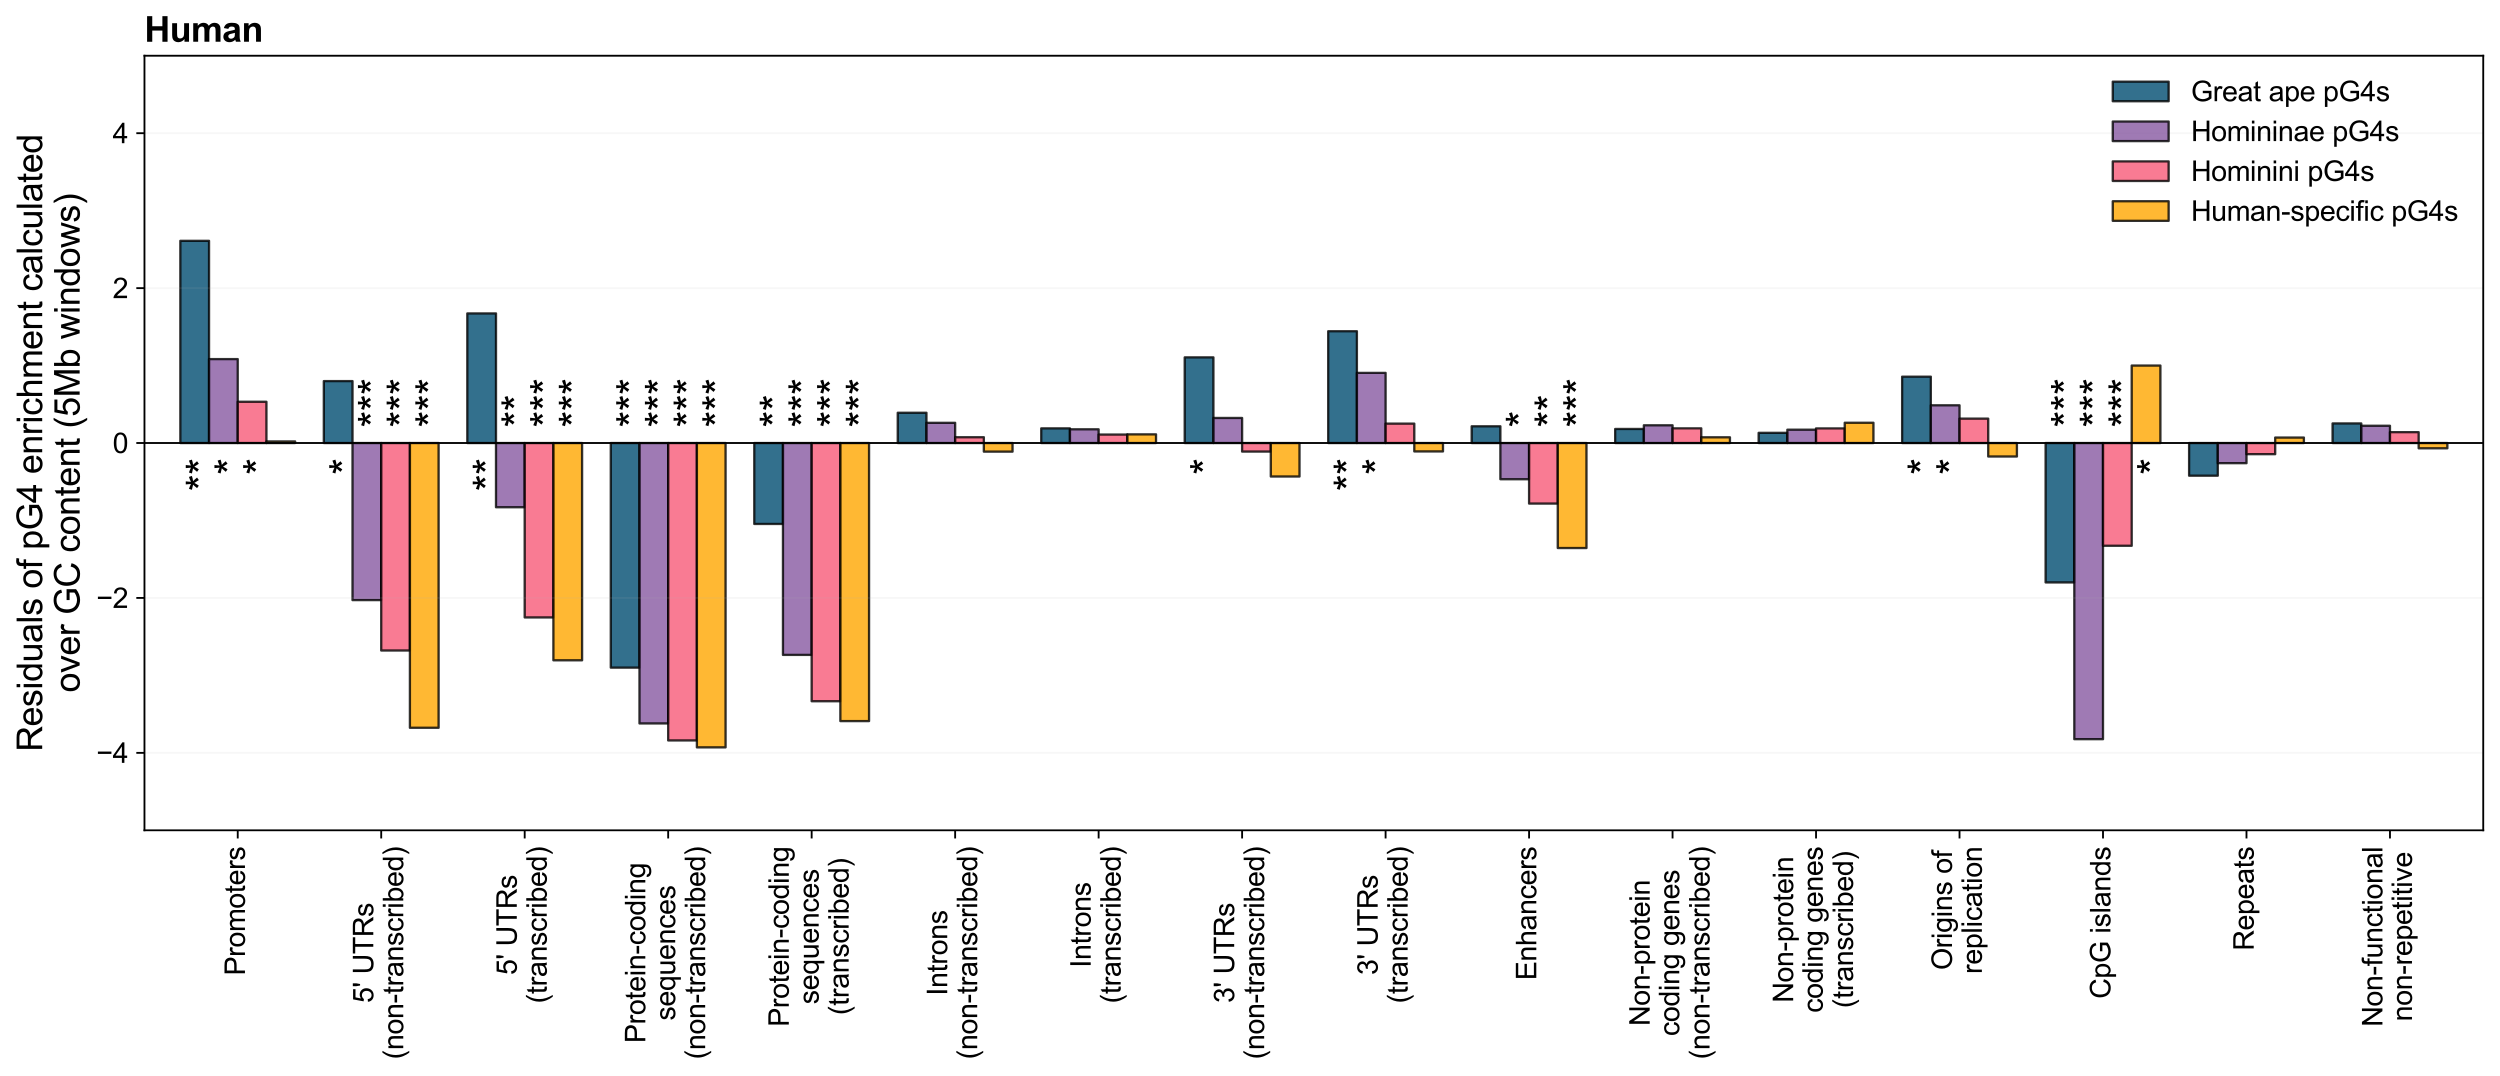 <?xml version="1.0" encoding="utf-8" standalone="no"?>
<!DOCTYPE svg PUBLIC "-//W3C//DTD SVG 1.1//EN"
  "http://www.w3.org/Graphics/SVG/1.1/DTD/svg11.dtd">
<svg xmlns:xlink="http://www.w3.org/1999/xlink" width="1073.643pt" height="462.14pt" viewBox="0 0 1073.643 462.14" xmlns="http://www.w3.org/2000/svg" version="1.1">
 <defs>
  <style type="text/css">*{stroke-linejoin: round; stroke-linecap: butt}</style>
 </defs>
 <g id="figure_1">
  <g id="patch_1">
   <path d="M 0 462.14 
L 1073.643 462.14 
L 1073.643 0 
L 0 0 
L 0 462.14 
z
" style="fill: none"/>
  </g>
  <g id="axes_1">
   <g id="patch_2">
    <path d="M 62.043 356.577 
L 1066.443 356.577 
L 1066.443 23.937 
L 62.043 23.937 
L 62.043 356.577 
z
" style="fill: none"/>
   </g>
   <g id="patch_3">
    <path d="M 77.448 190.257 
L 89.772 190.257 
L 89.772 103.427 
L 77.448 103.427 
z
" clip-path="url(#p39b5fa186b)" style="fill: #004d71; opacity: 0.8; stroke: #000000; stroke-linejoin: miter"/>
   </g>
   <g id="patch_4">
    <path d="M 139.068 190.257 
L 151.392 190.257 
L 151.392 163.672 
L 139.068 163.672 
z
" clip-path="url(#p39b5fa186b)" style="fill: #004d71; opacity: 0.8; stroke: #000000; stroke-linejoin: miter"/>
   </g>
   <g id="patch_5">
    <path d="M 200.687 190.257 
L 213.011 190.257 
L 213.011 134.601 
L 200.687 134.601 
z
" clip-path="url(#p39b5fa186b)" style="fill: #004d71; opacity: 0.8; stroke: #000000; stroke-linejoin: miter"/>
   </g>
   <g id="patch_6">
    <path d="M 262.307 190.257 
L 274.631 190.257 
L 274.631 286.718 
L 262.307 286.718 
z
" clip-path="url(#p39b5fa186b)" style="fill: #004d71; opacity: 0.8; stroke: #000000; stroke-linejoin: miter"/>
   </g>
   <g id="patch_7">
    <path d="M 323.927 190.257 
L 336.25 190.257 
L 336.25 225.01 
L 323.927 225.01 
z
" clip-path="url(#p39b5fa186b)" style="fill: #004d71; opacity: 0.8; stroke: #000000; stroke-linejoin: miter"/>
   </g>
   <g id="patch_8">
    <path d="M 385.546 190.257 
L 397.87 190.257 
L 397.87 177.262 
L 385.546 177.262 
z
" clip-path="url(#p39b5fa186b)" style="fill: #004d71; opacity: 0.8; stroke: #000000; stroke-linejoin: miter"/>
   </g>
   <g id="patch_9">
    <path d="M 447.166 190.257 
L 459.49 190.257 
L 459.49 183.965 
L 447.166 183.965 
z
" clip-path="url(#p39b5fa186b)" style="fill: #004d71; opacity: 0.8; stroke: #000000; stroke-linejoin: miter"/>
   </g>
   <g id="patch_10">
    <path d="M 508.785 190.257 
L 521.109 190.257 
L 521.109 153.477 
L 508.785 153.477 
z
" clip-path="url(#p39b5fa186b)" style="fill: #004d71; opacity: 0.8; stroke: #000000; stroke-linejoin: miter"/>
   </g>
   <g id="patch_11">
    <path d="M 570.405 190.257 
L 582.729 190.257 
L 582.729 142.252 
L 570.405 142.252 
z
" clip-path="url(#p39b5fa186b)" style="fill: #004d71; opacity: 0.8; stroke: #000000; stroke-linejoin: miter"/>
   </g>
   <g id="patch_12">
    <path d="M 632.025 190.257 
L 644.349 190.257 
L 644.349 183.065 
L 632.025 183.065 
z
" clip-path="url(#p39b5fa186b)" style="fill: #004d71; opacity: 0.8; stroke: #000000; stroke-linejoin: miter"/>
   </g>
   <g id="patch_13">
    <path d="M 693.644 190.257 
L 705.968 190.257 
L 705.968 184.234 
L 693.644 184.234 
z
" clip-path="url(#p39b5fa186b)" style="fill: #004d71; opacity: 0.8; stroke: #000000; stroke-linejoin: miter"/>
   </g>
   <g id="patch_14">
    <path d="M 755.264 190.257 
L 767.588 190.257 
L 767.588 185.897 
L 755.264 185.897 
z
" clip-path="url(#p39b5fa186b)" style="fill: #004d71; opacity: 0.8; stroke: #000000; stroke-linejoin: miter"/>
   </g>
   <g id="patch_15">
    <path d="M 816.884 190.257 
L 829.208 190.257 
L 829.208 161.763 
L 816.884 161.763 
z
" clip-path="url(#p39b5fa186b)" style="fill: #004d71; opacity: 0.8; stroke: #000000; stroke-linejoin: miter"/>
   </g>
   <g id="patch_16">
    <path d="M 878.503 190.257 
L 890.827 190.257 
L 890.827 250.121 
L 878.503 250.121 
z
" clip-path="url(#p39b5fa186b)" style="fill: #004d71; opacity: 0.8; stroke: #000000; stroke-linejoin: miter"/>
   </g>
   <g id="patch_17">
    <path d="M 940.123 190.257 
L 952.447 190.257 
L 952.447 204.286 
L 940.123 204.286 
z
" clip-path="url(#p39b5fa186b)" style="fill: #004d71; opacity: 0.8; stroke: #000000; stroke-linejoin: miter"/>
   </g>
   <g id="patch_18">
    <path d="M 1001.743 190.257 
L 1014.066 190.257 
L 1014.066 181.845 
L 1001.743 181.845 
z
" clip-path="url(#p39b5fa186b)" style="fill: #004d71; opacity: 0.8; stroke: #000000; stroke-linejoin: miter"/>
   </g>
   <g id="patch_19">
    <path d="M 89.772 190.257 
L 102.096 190.257 
L 102.096 154.217 
L 89.772 154.217 
z
" clip-path="url(#p39b5fa186b)" style="fill: #8759a1; opacity: 0.8; stroke: #000000; stroke-linejoin: miter"/>
   </g>
   <g id="patch_20">
    <path d="M 151.392 190.257 
L 163.716 190.257 
L 163.716 257.725 
L 151.392 257.725 
z
" clip-path="url(#p39b5fa186b)" style="fill: #8759a1; opacity: 0.8; stroke: #000000; stroke-linejoin: miter"/>
   </g>
   <g id="patch_21">
    <path d="M 213.011 190.257 
L 225.335 190.257 
L 225.335 217.837 
L 213.011 217.837 
z
" clip-path="url(#p39b5fa186b)" style="fill: #8759a1; opacity: 0.8; stroke: #000000; stroke-linejoin: miter"/>
   </g>
   <g id="patch_22">
    <path d="M 274.631 190.257 
L 286.955 190.257 
L 286.955 310.683 
L 274.631 310.683 
z
" clip-path="url(#p39b5fa186b)" style="fill: #8759a1; opacity: 0.8; stroke: #000000; stroke-linejoin: miter"/>
   </g>
   <g id="patch_23">
    <path d="M 336.25 190.257 
L 348.574 190.257 
L 348.574 281.258 
L 336.25 281.258 
z
" clip-path="url(#p39b5fa186b)" style="fill: #8759a1; opacity: 0.8; stroke: #000000; stroke-linejoin: miter"/>
   </g>
   <g id="patch_24">
    <path d="M 397.87 190.257 
L 410.194 190.257 
L 410.194 181.577 
L 397.87 181.577 
z
" clip-path="url(#p39b5fa186b)" style="fill: #8759a1; opacity: 0.8; stroke: #000000; stroke-linejoin: miter"/>
   </g>
   <g id="patch_25">
    <path d="M 459.49 190.257 
L 471.814 190.257 
L 471.814 184.376 
L 459.49 184.376 
z
" clip-path="url(#p39b5fa186b)" style="fill: #8759a1; opacity: 0.8; stroke: #000000; stroke-linejoin: miter"/>
   </g>
   <g id="patch_26">
    <path d="M 521.109 190.257 
L 533.433 190.257 
L 533.433 179.508 
L 521.109 179.508 
z
" clip-path="url(#p39b5fa186b)" style="fill: #8759a1; opacity: 0.8; stroke: #000000; stroke-linejoin: miter"/>
   </g>
   <g id="patch_27">
    <path d="M 582.729 190.257 
L 595.053 190.257 
L 595.053 160.131 
L 582.729 160.131 
z
" clip-path="url(#p39b5fa186b)" style="fill: #8759a1; opacity: 0.8; stroke: #000000; stroke-linejoin: miter"/>
   </g>
   <g id="patch_28">
    <path d="M 644.349 190.257 
L 656.673 190.257 
L 656.673 205.798 
L 644.349 205.798 
z
" clip-path="url(#p39b5fa186b)" style="fill: #8759a1; opacity: 0.8; stroke: #000000; stroke-linejoin: miter"/>
   </g>
   <g id="patch_29">
    <path d="M 705.968 190.257 
L 718.292 190.257 
L 718.292 182.639 
L 705.968 182.639 
z
" clip-path="url(#p39b5fa186b)" style="fill: #8759a1; opacity: 0.8; stroke: #000000; stroke-linejoin: miter"/>
   </g>
   <g id="patch_30">
    <path d="M 767.588 190.257 
L 779.912 190.257 
L 779.912 184.544 
L 767.588 184.544 
z
" clip-path="url(#p39b5fa186b)" style="fill: #8759a1; opacity: 0.8; stroke: #000000; stroke-linejoin: miter"/>
   </g>
   <g id="patch_31">
    <path d="M 829.208 190.257 
L 841.531 190.257 
L 841.531 174.057 
L 829.208 174.057 
z
" clip-path="url(#p39b5fa186b)" style="fill: #8759a1; opacity: 0.8; stroke: #000000; stroke-linejoin: miter"/>
   </g>
   <g id="patch_32">
    <path d="M 890.827 190.257 
L 903.151 190.257 
L 903.151 317.446 
L 890.827 317.446 
z
" clip-path="url(#p39b5fa186b)" style="fill: #8759a1; opacity: 0.8; stroke: #000000; stroke-linejoin: miter"/>
   </g>
   <g id="patch_33">
    <path d="M 952.447 190.257 
L 964.771 190.257 
L 964.771 198.922 
L 952.447 198.922 
z
" clip-path="url(#p39b5fa186b)" style="fill: #8759a1; opacity: 0.8; stroke: #000000; stroke-linejoin: miter"/>
   </g>
   <g id="patch_34">
    <path d="M 1014.066 190.257 
L 1026.39 190.257 
L 1026.39 182.857 
L 1014.066 182.857 
z
" clip-path="url(#p39b5fa186b)" style="fill: #8759a1; opacity: 0.8; stroke: #000000; stroke-linejoin: miter"/>
   </g>
   <g id="patch_35">
    <path d="M 102.096 190.257 
L 114.42 190.257 
L 114.42 172.553 
L 102.096 172.553 
z
" clip-path="url(#p39b5fa186b)" style="fill: #f75a78; opacity: 0.8; stroke: #000000; stroke-linejoin: miter"/>
   </g>
   <g id="patch_36">
    <path d="M 163.716 190.257 
L 176.039 190.257 
L 176.039 279.364 
L 163.716 279.364 
z
" clip-path="url(#p39b5fa186b)" style="fill: #f75a78; opacity: 0.8; stroke: #000000; stroke-linejoin: miter"/>
   </g>
   <g id="patch_37">
    <path d="M 225.335 190.257 
L 237.659 190.257 
L 237.659 265.157 
L 225.335 265.157 
z
" clip-path="url(#p39b5fa186b)" style="fill: #f75a78; opacity: 0.8; stroke: #000000; stroke-linejoin: miter"/>
   </g>
   <g id="patch_38">
    <path d="M 286.955 190.257 
L 299.279 190.257 
L 299.279 317.977 
L 286.955 317.977 
z
" clip-path="url(#p39b5fa186b)" style="fill: #f75a78; opacity: 0.8; stroke: #000000; stroke-linejoin: miter"/>
   </g>
   <g id="patch_39">
    <path d="M 348.574 190.257 
L 360.898 190.257 
L 360.898 301.141 
L 348.574 301.141 
z
" clip-path="url(#p39b5fa186b)" style="fill: #f75a78; opacity: 0.8; stroke: #000000; stroke-linejoin: miter"/>
   </g>
   <g id="patch_40">
    <path d="M 410.194 190.257 
L 422.518 190.257 
L 422.518 187.768 
L 410.194 187.768 
z
" clip-path="url(#p39b5fa186b)" style="fill: #f75a78; opacity: 0.8; stroke: #000000; stroke-linejoin: miter"/>
   </g>
   <g id="patch_41">
    <path d="M 471.814 190.257 
L 484.138 190.257 
L 484.138 186.634 
L 471.814 186.634 
z
" clip-path="url(#p39b5fa186b)" style="fill: #f75a78; opacity: 0.8; stroke: #000000; stroke-linejoin: miter"/>
   </g>
   <g id="patch_42">
    <path d="M 533.433 190.257 
L 545.757 190.257 
L 545.757 193.932 
L 533.433 193.932 
z
" clip-path="url(#p39b5fa186b)" style="fill: #f75a78; opacity: 0.8; stroke: #000000; stroke-linejoin: miter"/>
   </g>
   <g id="patch_43">
    <path d="M 595.053 190.257 
L 607.377 190.257 
L 607.377 181.932 
L 595.053 181.932 
z
" clip-path="url(#p39b5fa186b)" style="fill: #f75a78; opacity: 0.8; stroke: #000000; stroke-linejoin: miter"/>
   </g>
   <g id="patch_44">
    <path d="M 656.673 190.257 
L 668.996 190.257 
L 668.996 216.259 
L 656.673 216.259 
z
" clip-path="url(#p39b5fa186b)" style="fill: #f75a78; opacity: 0.8; stroke: #000000; stroke-linejoin: miter"/>
   </g>
   <g id="patch_45">
    <path d="M 718.292 190.257 
L 730.616 190.257 
L 730.616 183.951 
L 718.292 183.951 
z
" clip-path="url(#p39b5fa186b)" style="fill: #f75a78; opacity: 0.8; stroke: #000000; stroke-linejoin: miter"/>
   </g>
   <g id="patch_46">
    <path d="M 779.912 190.257 
L 792.236 190.257 
L 792.236 183.98 
L 779.912 183.98 
z
" clip-path="url(#p39b5fa186b)" style="fill: #f75a78; opacity: 0.8; stroke: #000000; stroke-linejoin: miter"/>
   </g>
   <g id="patch_47">
    <path d="M 841.531 190.257 
L 853.855 190.257 
L 853.855 179.796 
L 841.531 179.796 
z
" clip-path="url(#p39b5fa186b)" style="fill: #f75a78; opacity: 0.8; stroke: #000000; stroke-linejoin: miter"/>
   </g>
   <g id="patch_48">
    <path d="M 903.151 190.257 
L 915.475 190.257 
L 915.475 234.39 
L 903.151 234.39 
z
" clip-path="url(#p39b5fa186b)" style="fill: #f75a78; opacity: 0.8; stroke: #000000; stroke-linejoin: miter"/>
   </g>
   <g id="patch_49">
    <path d="M 964.771 190.257 
L 977.095 190.257 
L 977.095 195.047 
L 964.771 195.047 
z
" clip-path="url(#p39b5fa186b)" style="fill: #f75a78; opacity: 0.8; stroke: #000000; stroke-linejoin: miter"/>
   </g>
   <g id="patch_50">
    <path d="M 1026.39 190.257 
L 1038.714 190.257 
L 1038.714 185.608 
L 1026.39 185.608 
z
" clip-path="url(#p39b5fa186b)" style="fill: #f75a78; opacity: 0.8; stroke: #000000; stroke-linejoin: miter"/>
   </g>
   <g id="patch_51">
    <path d="M 114.42 190.257 
L 126.744 190.257 
L 126.744 189.571 
L 114.42 189.571 
z
" clip-path="url(#p39b5fa186b)" style="fill: #ffa600; opacity: 0.8; stroke: #000000; stroke-linejoin: miter"/>
   </g>
   <g id="patch_52">
    <path d="M 176.039 190.257 
L 188.363 190.257 
L 188.363 312.555 
L 176.039 312.555 
z
" clip-path="url(#p39b5fa186b)" style="fill: #ffa600; opacity: 0.8; stroke: #000000; stroke-linejoin: miter"/>
   </g>
   <g id="patch_53">
    <path d="M 237.659 190.257 
L 249.983 190.257 
L 249.983 283.566 
L 237.659 283.566 
z
" clip-path="url(#p39b5fa186b)" style="fill: #ffa600; opacity: 0.8; stroke: #000000; stroke-linejoin: miter"/>
   </g>
   <g id="patch_54">
    <path d="M 299.279 190.257 
L 311.603 190.257 
L 311.603 320.96 
L 299.279 320.96 
z
" clip-path="url(#p39b5fa186b)" style="fill: #ffa600; opacity: 0.8; stroke: #000000; stroke-linejoin: miter"/>
   </g>
   <g id="patch_55">
    <path d="M 360.898 190.257 
L 373.222 190.257 
L 373.222 309.668 
L 360.898 309.668 
z
" clip-path="url(#p39b5fa186b)" style="fill: #ffa600; opacity: 0.8; stroke: #000000; stroke-linejoin: miter"/>
   </g>
   <g id="patch_56">
    <path d="M 422.518 190.257 
L 434.842 190.257 
L 434.842 193.961 
L 422.518 193.961 
z
" clip-path="url(#p39b5fa186b)" style="fill: #ffa600; opacity: 0.8; stroke: #000000; stroke-linejoin: miter"/>
   </g>
   <g id="patch_57">
    <path d="M 484.138 190.257 
L 496.462 190.257 
L 496.462 186.534 
L 484.138 186.534 
z
" clip-path="url(#p39b5fa186b)" style="fill: #ffa600; opacity: 0.8; stroke: #000000; stroke-linejoin: miter"/>
   </g>
   <g id="patch_58">
    <path d="M 545.757 190.257 
L 558.081 190.257 
L 558.081 204.643 
L 545.757 204.643 
z
" clip-path="url(#p39b5fa186b)" style="fill: #ffa600; opacity: 0.8; stroke: #000000; stroke-linejoin: miter"/>
   </g>
   <g id="patch_59">
    <path d="M 607.377 190.257 
L 619.701 190.257 
L 619.701 193.863 
L 607.377 193.863 
z
" clip-path="url(#p39b5fa186b)" style="fill: #ffa600; opacity: 0.8; stroke: #000000; stroke-linejoin: miter"/>
   </g>
   <g id="patch_60">
    <path d="M 668.996 190.257 
L 681.32 190.257 
L 681.32 235.35 
L 668.996 235.35 
z
" clip-path="url(#p39b5fa186b)" style="fill: #ffa600; opacity: 0.8; stroke: #000000; stroke-linejoin: miter"/>
   </g>
   <g id="patch_61">
    <path d="M 730.616 190.257 
L 742.94 190.257 
L 742.94 187.811 
L 730.616 187.811 
z
" clip-path="url(#p39b5fa186b)" style="fill: #ffa600; opacity: 0.8; stroke: #000000; stroke-linejoin: miter"/>
   </g>
   <g id="patch_62">
    <path d="M 792.236 190.257 
L 804.56 190.257 
L 804.56 181.549 
L 792.236 181.549 
z
" clip-path="url(#p39b5fa186b)" style="fill: #ffa600; opacity: 0.8; stroke: #000000; stroke-linejoin: miter"/>
   </g>
   <g id="patch_63">
    <path d="M 853.855 190.257 
L 866.179 190.257 
L 866.179 196.047 
L 853.855 196.047 
z
" clip-path="url(#p39b5fa186b)" style="fill: #ffa600; opacity: 0.8; stroke: #000000; stroke-linejoin: miter"/>
   </g>
   <g id="patch_64">
    <path d="M 915.475 190.257 
L 927.799 190.257 
L 927.799 156.989 
L 915.475 156.989 
z
" clip-path="url(#p39b5fa186b)" style="fill: #ffa600; opacity: 0.8; stroke: #000000; stroke-linejoin: miter"/>
   </g>
   <g id="patch_65">
    <path d="M 977.095 190.257 
L 989.419 190.257 
L 989.419 187.915 
L 977.095 187.915 
z
" clip-path="url(#p39b5fa186b)" style="fill: #ffa600; opacity: 0.8; stroke: #000000; stroke-linejoin: miter"/>
   </g>
   <g id="patch_66">
    <path d="M 1038.714 190.257 
L 1051.038 190.257 
L 1051.038 192.52 
L 1038.714 192.52 
z
" clip-path="url(#p39b5fa186b)" style="fill: #ffa600; opacity: 0.8; stroke: #000000; stroke-linejoin: miter"/>
   </g>
   <g id="matplotlib.axis_1">
    <g id="xtick_1">
     <g id="line2d_1">
      <defs>
       <path id="m9f08177c62" d="M 0 0 
L 0 3.5 
" style="stroke: #000000; stroke-width: 0.8"/>
      </defs>
      <g>
       <use xlink:href="#m9f08177c62" x="102.096" y="356.577" style="stroke: #000000; stroke-width: 0.8"/>
      </g>
     </g>
     <g id="text_1">
      <!-- Promoters -->
      <g transform="translate(105.198 418.921) rotate(-90) scale(0.12 -0.12)">
       <defs>
        <path id="ArialMT-50" d="M 494 0 
L 494 4581 
L 2222 4581 
Q 2678 4581 2919 4538 
Q 3256 4481 3484 4323 
Q 3713 4166 3852 3881 
Q 3991 3597 3991 3256 
Q 3991 2672 3619 2267 
Q 3247 1863 2275 1863 
L 1100 1863 
L 1100 0 
L 494 0 
z
M 1100 2403 
L 2284 2403 
Q 2872 2403 3119 2622 
Q 3366 2841 3366 3238 
Q 3366 3525 3220 3729 
Q 3075 3934 2838 4000 
Q 2684 4041 2272 4041 
L 1100 4041 
L 1100 2403 
z
" transform="scale(0.016)"/>
        <path id="ArialMT-72" d="M 416 0 
L 416 3319 
L 922 3319 
L 922 2816 
Q 1116 3169 1280 3281 
Q 1444 3394 1641 3394 
Q 1925 3394 2219 3213 
L 2025 2691 
Q 1819 2813 1613 2813 
Q 1428 2813 1281 2702 
Q 1134 2591 1072 2394 
Q 978 2094 978 1738 
L 978 0 
L 416 0 
z
" transform="scale(0.016)"/>
        <path id="ArialMT-6f" d="M 213 1659 
Q 213 2581 725 3025 
Q 1153 3394 1769 3394 
Q 2453 3394 2887 2945 
Q 3322 2497 3322 1706 
Q 3322 1066 3130 698 
Q 2938 331 2570 128 
Q 2203 -75 1769 -75 
Q 1072 -75 642 372 
Q 213 819 213 1659 
z
M 791 1659 
Q 791 1022 1069 705 
Q 1347 388 1769 388 
Q 2188 388 2466 706 
Q 2744 1025 2744 1678 
Q 2744 2294 2464 2611 
Q 2184 2928 1769 2928 
Q 1347 2928 1069 2612 
Q 791 2297 791 1659 
z
" transform="scale(0.016)"/>
        <path id="ArialMT-6d" d="M 422 0 
L 422 3319 
L 925 3319 
L 925 2853 
Q 1081 3097 1340 3245 
Q 1600 3394 1931 3394 
Q 2300 3394 2536 3241 
Q 2772 3088 2869 2813 
Q 3263 3394 3894 3394 
Q 4388 3394 4653 3120 
Q 4919 2847 4919 2278 
L 4919 0 
L 4359 0 
L 4359 2091 
Q 4359 2428 4304 2576 
Q 4250 2725 4106 2815 
Q 3963 2906 3769 2906 
Q 3419 2906 3187 2673 
Q 2956 2441 2956 1928 
L 2956 0 
L 2394 0 
L 2394 2156 
Q 2394 2531 2256 2718 
Q 2119 2906 1806 2906 
Q 1569 2906 1367 2781 
Q 1166 2656 1075 2415 
Q 984 2175 984 1722 
L 984 0 
L 422 0 
z
" transform="scale(0.016)"/>
        <path id="ArialMT-74" d="M 1650 503 
L 1731 6 
Q 1494 -44 1306 -44 
Q 1000 -44 831 53 
Q 663 150 594 308 
Q 525 466 525 972 
L 525 2881 
L 113 2881 
L 113 3319 
L 525 3319 
L 525 4141 
L 1084 4478 
L 1084 3319 
L 1650 3319 
L 1650 2881 
L 1084 2881 
L 1084 941 
Q 1084 700 1114 631 
Q 1144 563 1211 522 
Q 1278 481 1403 481 
Q 1497 481 1650 503 
z
" transform="scale(0.016)"/>
        <path id="ArialMT-65" d="M 2694 1069 
L 3275 997 
Q 3138 488 2766 206 
Q 2394 -75 1816 -75 
Q 1088 -75 661 373 
Q 234 822 234 1631 
Q 234 2469 665 2931 
Q 1097 3394 1784 3394 
Q 2450 3394 2872 2941 
Q 3294 2488 3294 1666 
Q 3294 1616 3291 1516 
L 816 1516 
Q 847 969 1125 678 
Q 1403 388 1819 388 
Q 2128 388 2347 550 
Q 2566 713 2694 1069 
z
M 847 1978 
L 2700 1978 
Q 2663 2397 2488 2606 
Q 2219 2931 1791 2931 
Q 1403 2931 1139 2672 
Q 875 2413 847 1978 
z
" transform="scale(0.016)"/>
        <path id="ArialMT-73" d="M 197 991 
L 753 1078 
Q 800 744 1014 566 
Q 1228 388 1613 388 
Q 2000 388 2187 545 
Q 2375 703 2375 916 
Q 2375 1106 2209 1216 
Q 2094 1291 1634 1406 
Q 1016 1563 777 1677 
Q 538 1791 414 1992 
Q 291 2194 291 2438 
Q 291 2659 392 2848 
Q 494 3038 669 3163 
Q 800 3259 1026 3326 
Q 1253 3394 1513 3394 
Q 1903 3394 2198 3281 
Q 2494 3169 2634 2976 
Q 2775 2784 2828 2463 
L 2278 2388 
Q 2241 2644 2061 2787 
Q 1881 2931 1553 2931 
Q 1166 2931 1000 2803 
Q 834 2675 834 2503 
Q 834 2394 903 2306 
Q 972 2216 1119 2156 
Q 1203 2125 1616 2013 
Q 2213 1853 2448 1751 
Q 2684 1650 2818 1456 
Q 2953 1263 2953 975 
Q 2953 694 2789 445 
Q 2625 197 2315 61 
Q 2006 -75 1616 -75 
Q 969 -75 630 194 
Q 291 463 197 991 
z
" transform="scale(0.016)"/>
       </defs>
       <use xlink:href="#ArialMT-50"/>
       <use xlink:href="#ArialMT-72" x="66.699"/>
       <use xlink:href="#ArialMT-6f" x="100"/>
       <use xlink:href="#ArialMT-6d" x="155.615"/>
       <use xlink:href="#ArialMT-6f" x="238.916"/>
       <use xlink:href="#ArialMT-74" x="294.531"/>
       <use xlink:href="#ArialMT-65" x="322.314"/>
       <use xlink:href="#ArialMT-72" x="377.93"/>
       <use xlink:href="#ArialMT-73" x="411.23"/>
      </g>
     </g>
    </g>
    <g id="xtick_2">
     <g id="line2d_2">
      <g>
       <use xlink:href="#m9f08177c62" x="163.716" y="356.577" style="stroke: #000000; stroke-width: 0.8"/>
      </g>
     </g>
     <g id="text_2">
      <!-- 5' UTRs -->
      <g transform="translate(160.314 430.738) rotate(-90) scale(0.12 -0.12)">
       <defs>
        <path id="ArialMT-35" d="M 266 1200 
L 856 1250 
Q 922 819 1161 601 
Q 1400 384 1738 384 
Q 2144 384 2425 690 
Q 2706 997 2706 1503 
Q 2706 1984 2436 2262 
Q 2166 2541 1728 2541 
Q 1456 2541 1237 2417 
Q 1019 2294 894 2097 
L 366 2166 
L 809 4519 
L 3088 4519 
L 3088 3981 
L 1259 3981 
L 1013 2750 
Q 1425 3038 1878 3038 
Q 2478 3038 2890 2622 
Q 3303 2206 3303 1553 
Q 3303 931 2941 478 
Q 2500 -78 1738 -78 
Q 1113 -78 717 272 
Q 322 622 266 1200 
z
" transform="scale(0.016)"/>
        <path id="ArialMT-27" d="M 425 2959 
L 281 3816 
L 281 4581 
L 922 4581 
L 922 3816 
L 772 2959 
L 425 2959 
z
" transform="scale(0.016)"/>
        <path id="ArialMT-20" transform="scale(0.016)"/>
        <path id="ArialMT-55" d="M 3500 4581 
L 4106 4581 
L 4106 1934 
Q 4106 1244 3950 837 
Q 3794 431 3386 176 
Q 2978 -78 2316 -78 
Q 1672 -78 1262 144 
Q 853 366 678 786 
Q 503 1206 503 1934 
L 503 4581 
L 1109 4581 
L 1109 1938 
Q 1109 1341 1220 1058 
Q 1331 775 1601 622 
Q 1872 469 2263 469 
Q 2931 469 3215 772 
Q 3500 1075 3500 1938 
L 3500 4581 
z
" transform="scale(0.016)"/>
        <path id="ArialMT-54" d="M 1659 0 
L 1659 4041 
L 150 4041 
L 150 4581 
L 3781 4581 
L 3781 4041 
L 2266 4041 
L 2266 0 
L 1659 0 
z
" transform="scale(0.016)"/>
        <path id="ArialMT-52" d="M 503 0 
L 503 4581 
L 2534 4581 
Q 3147 4581 3465 4457 
Q 3784 4334 3975 4021 
Q 4166 3709 4166 3331 
Q 4166 2844 3850 2509 
Q 3534 2175 2875 2084 
Q 3116 1969 3241 1856 
Q 3506 1613 3744 1247 
L 4541 0 
L 3778 0 
L 3172 953 
Q 2906 1366 2734 1584 
Q 2563 1803 2427 1890 
Q 2291 1978 2150 2013 
Q 2047 2034 1813 2034 
L 1109 2034 
L 1109 0 
L 503 0 
z
M 1109 2559 
L 2413 2559 
Q 2828 2559 3062 2645 
Q 3297 2731 3419 2920 
Q 3541 3109 3541 3331 
Q 3541 3656 3305 3865 
Q 3069 4075 2559 4075 
L 1109 4075 
L 1109 2559 
z
" transform="scale(0.016)"/>
       </defs>
       <use xlink:href="#ArialMT-35"/>
       <use xlink:href="#ArialMT-27" x="55.615"/>
       <use xlink:href="#ArialMT-20" x="74.707"/>
       <use xlink:href="#ArialMT-55" x="102.49"/>
       <use xlink:href="#ArialMT-54" x="174.707"/>
       <use xlink:href="#ArialMT-52" x="235.791"/>
       <use xlink:href="#ArialMT-73" x="308.008"/>
      </g>
      <!-- (non-transcribed) -->
      <g transform="translate(173.181 454.94) rotate(-90) scale(0.12 -0.12)">
       <defs>
        <path id="ArialMT-28" d="M 1497 -1347 
Q 1031 -759 709 28 
Q 388 816 388 1659 
Q 388 2403 628 3084 
Q 909 3875 1497 4659 
L 1900 4659 
Q 1522 4009 1400 3731 
Q 1209 3300 1100 2831 
Q 966 2247 966 1656 
Q 966 153 1900 -1347 
L 1497 -1347 
z
" transform="scale(0.016)"/>
        <path id="ArialMT-6e" d="M 422 0 
L 422 3319 
L 928 3319 
L 928 2847 
Q 1294 3394 1984 3394 
Q 2284 3394 2536 3286 
Q 2788 3178 2913 3003 
Q 3038 2828 3088 2588 
Q 3119 2431 3119 2041 
L 3119 0 
L 2556 0 
L 2556 2019 
Q 2556 2363 2490 2533 
Q 2425 2703 2258 2804 
Q 2091 2906 1866 2906 
Q 1506 2906 1245 2678 
Q 984 2450 984 1813 
L 984 0 
L 422 0 
z
" transform="scale(0.016)"/>
        <path id="ArialMT-2d" d="M 203 1375 
L 203 1941 
L 1931 1941 
L 1931 1375 
L 203 1375 
z
" transform="scale(0.016)"/>
        <path id="ArialMT-61" d="M 2588 409 
Q 2275 144 1986 34 
Q 1697 -75 1366 -75 
Q 819 -75 525 192 
Q 231 459 231 875 
Q 231 1119 342 1320 
Q 453 1522 633 1644 
Q 813 1766 1038 1828 
Q 1203 1872 1538 1913 
Q 2219 1994 2541 2106 
Q 2544 2222 2544 2253 
Q 2544 2597 2384 2738 
Q 2169 2928 1744 2928 
Q 1347 2928 1158 2789 
Q 969 2650 878 2297 
L 328 2372 
Q 403 2725 575 2942 
Q 747 3159 1072 3276 
Q 1397 3394 1825 3394 
Q 2250 3394 2515 3294 
Q 2781 3194 2906 3042 
Q 3031 2891 3081 2659 
Q 3109 2516 3109 2141 
L 3109 1391 
Q 3109 606 3145 398 
Q 3181 191 3288 0 
L 2700 0 
Q 2613 175 2588 409 
z
M 2541 1666 
Q 2234 1541 1622 1453 
Q 1275 1403 1131 1340 
Q 988 1278 909 1158 
Q 831 1038 831 891 
Q 831 666 1001 516 
Q 1172 366 1500 366 
Q 1825 366 2078 508 
Q 2331 650 2450 897 
Q 2541 1088 2541 1459 
L 2541 1666 
z
" transform="scale(0.016)"/>
        <path id="ArialMT-63" d="M 2588 1216 
L 3141 1144 
Q 3050 572 2676 248 
Q 2303 -75 1759 -75 
Q 1078 -75 664 370 
Q 250 816 250 1647 
Q 250 2184 428 2587 
Q 606 2991 970 3192 
Q 1334 3394 1763 3394 
Q 2303 3394 2647 3120 
Q 2991 2847 3088 2344 
L 2541 2259 
Q 2463 2594 2264 2762 
Q 2066 2931 1784 2931 
Q 1359 2931 1093 2626 
Q 828 2322 828 1663 
Q 828 994 1084 691 
Q 1341 388 1753 388 
Q 2084 388 2306 591 
Q 2528 794 2588 1216 
z
" transform="scale(0.016)"/>
        <path id="ArialMT-69" d="M 425 3934 
L 425 4581 
L 988 4581 
L 988 3934 
L 425 3934 
z
M 425 0 
L 425 3319 
L 988 3319 
L 988 0 
L 425 0 
z
" transform="scale(0.016)"/>
        <path id="ArialMT-62" d="M 941 0 
L 419 0 
L 419 4581 
L 981 4581 
L 981 2947 
Q 1338 3394 1891 3394 
Q 2197 3394 2470 3270 
Q 2744 3147 2920 2923 
Q 3097 2700 3197 2384 
Q 3297 2069 3297 1709 
Q 3297 856 2875 390 
Q 2453 -75 1863 -75 
Q 1275 -75 941 416 
L 941 0 
z
M 934 1684 
Q 934 1088 1097 822 
Q 1363 388 1816 388 
Q 2184 388 2453 708 
Q 2722 1028 2722 1663 
Q 2722 2313 2464 2622 
Q 2206 2931 1841 2931 
Q 1472 2931 1203 2611 
Q 934 2291 934 1684 
z
" transform="scale(0.016)"/>
        <path id="ArialMT-64" d="M 2575 0 
L 2575 419 
Q 2259 -75 1647 -75 
Q 1250 -75 917 144 
Q 584 363 401 755 
Q 219 1147 219 1656 
Q 219 2153 384 2558 
Q 550 2963 881 3178 
Q 1213 3394 1622 3394 
Q 1922 3394 2156 3267 
Q 2391 3141 2538 2938 
L 2538 4581 
L 3097 4581 
L 3097 0 
L 2575 0 
z
M 797 1656 
Q 797 1019 1065 703 
Q 1334 388 1700 388 
Q 2069 388 2326 689 
Q 2584 991 2584 1609 
Q 2584 2291 2321 2609 
Q 2059 2928 1675 2928 
Q 1300 2928 1048 2622 
Q 797 2316 797 1656 
z
" transform="scale(0.016)"/>
        <path id="ArialMT-29" d="M 791 -1347 
L 388 -1347 
Q 1322 153 1322 1656 
Q 1322 2244 1188 2822 
Q 1081 3291 891 3722 
Q 769 4003 388 4659 
L 791 4659 
Q 1378 3875 1659 3084 
Q 1900 2403 1900 1659 
Q 1900 816 1576 28 
Q 1253 -759 791 -1347 
z
" transform="scale(0.016)"/>
       </defs>
       <use xlink:href="#ArialMT-28"/>
       <use xlink:href="#ArialMT-6e" x="33.301"/>
       <use xlink:href="#ArialMT-6f" x="88.916"/>
       <use xlink:href="#ArialMT-6e" x="144.531"/>
       <use xlink:href="#ArialMT-2d" x="200.146"/>
       <use xlink:href="#ArialMT-74" x="233.447"/>
       <use xlink:href="#ArialMT-72" x="261.23"/>
       <use xlink:href="#ArialMT-61" x="294.531"/>
       <use xlink:href="#ArialMT-6e" x="350.146"/>
       <use xlink:href="#ArialMT-73" x="405.762"/>
       <use xlink:href="#ArialMT-63" x="455.762"/>
       <use xlink:href="#ArialMT-72" x="505.762"/>
       <use xlink:href="#ArialMT-69" x="539.062"/>
       <use xlink:href="#ArialMT-62" x="561.279"/>
       <use xlink:href="#ArialMT-65" x="616.895"/>
       <use xlink:href="#ArialMT-64" x="672.51"/>
       <use xlink:href="#ArialMT-29" x="728.125"/>
      </g>
     </g>
    </g>
    <g id="xtick_3">
     <g id="line2d_3">
      <g>
       <use xlink:href="#m9f08177c62" x="225.335" y="356.577" style="stroke: #000000; stroke-width: 0.8"/>
      </g>
     </g>
     <g id="text_3">
      <!-- 5' UTRs -->
      <g transform="translate(221.933 418.731) rotate(-90) scale(0.12 -0.12)">
       <use xlink:href="#ArialMT-35"/>
       <use xlink:href="#ArialMT-27" x="55.615"/>
       <use xlink:href="#ArialMT-20" x="74.707"/>
       <use xlink:href="#ArialMT-55" x="102.49"/>
       <use xlink:href="#ArialMT-54" x="174.707"/>
       <use xlink:href="#ArialMT-52" x="235.791"/>
       <use xlink:href="#ArialMT-73" x="308.008"/>
      </g>
      <!-- (transcribed) -->
      <g transform="translate(234.801 430.925) rotate(-90) scale(0.12 -0.12)">
       <use xlink:href="#ArialMT-28"/>
       <use xlink:href="#ArialMT-74" x="33.301"/>
       <use xlink:href="#ArialMT-72" x="61.084"/>
       <use xlink:href="#ArialMT-61" x="94.385"/>
       <use xlink:href="#ArialMT-6e" x="150"/>
       <use xlink:href="#ArialMT-73" x="205.615"/>
       <use xlink:href="#ArialMT-63" x="255.615"/>
       <use xlink:href="#ArialMT-72" x="305.615"/>
       <use xlink:href="#ArialMT-69" x="338.916"/>
       <use xlink:href="#ArialMT-62" x="361.133"/>
       <use xlink:href="#ArialMT-65" x="416.748"/>
       <use xlink:href="#ArialMT-64" x="472.363"/>
       <use xlink:href="#ArialMT-29" x="527.979"/>
      </g>
     </g>
    </g>
    <g id="xtick_4">
     <g id="line2d_4">
      <g>
       <use xlink:href="#m9f08177c62" x="286.955" y="356.577" style="stroke: #000000; stroke-width: 0.8"/>
      </g>
     </g>
     <g id="text_4">
      <!-- Protein-coding -->
      <g transform="translate(277.136 447.945) rotate(-90) scale(0.12 -0.12)">
       <defs>
        <path id="ArialMT-67" d="M 319 -275 
L 866 -356 
Q 900 -609 1056 -725 
Q 1266 -881 1628 -881 
Q 2019 -881 2231 -725 
Q 2444 -569 2519 -288 
Q 2563 -116 2559 434 
Q 2191 0 1641 0 
Q 956 0 581 494 
Q 206 988 206 1678 
Q 206 2153 378 2554 
Q 550 2956 876 3175 
Q 1203 3394 1644 3394 
Q 2231 3394 2613 2919 
L 2613 3319 
L 3131 3319 
L 3131 450 
Q 3131 -325 2973 -648 
Q 2816 -972 2473 -1159 
Q 2131 -1347 1631 -1347 
Q 1038 -1347 672 -1080 
Q 306 -813 319 -275 
z
M 784 1719 
Q 784 1066 1043 766 
Q 1303 466 1694 466 
Q 2081 466 2343 764 
Q 2606 1063 2606 1700 
Q 2606 2309 2336 2618 
Q 2066 2928 1684 2928 
Q 1309 2928 1046 2623 
Q 784 2319 784 1719 
z
" transform="scale(0.016)"/>
       </defs>
       <use xlink:href="#ArialMT-50"/>
       <use xlink:href="#ArialMT-72" x="66.699"/>
       <use xlink:href="#ArialMT-6f" x="100"/>
       <use xlink:href="#ArialMT-74" x="155.615"/>
       <use xlink:href="#ArialMT-65" x="183.398"/>
       <use xlink:href="#ArialMT-69" x="239.014"/>
       <use xlink:href="#ArialMT-6e" x="261.23"/>
       <use xlink:href="#ArialMT-2d" x="316.846"/>
       <use xlink:href="#ArialMT-63" x="350.146"/>
       <use xlink:href="#ArialMT-6f" x="400.146"/>
       <use xlink:href="#ArialMT-64" x="455.762"/>
       <use xlink:href="#ArialMT-69" x="511.377"/>
       <use xlink:href="#ArialMT-6e" x="533.594"/>
       <use xlink:href="#ArialMT-67" x="589.209"/>
      </g>
      <!-- sequences -->
      <g transform="translate(289.969 438.278) rotate(-90) scale(0.12 -0.12)">
       <defs>
        <path id="ArialMT-71" d="M 2538 -1272 
L 2538 353 
Q 2406 169 2170 47 
Q 1934 -75 1669 -75 
Q 1078 -75 651 397 
Q 225 869 225 1691 
Q 225 2191 398 2587 
Q 572 2984 901 3189 
Q 1231 3394 1625 3394 
Q 2241 3394 2594 2875 
L 2594 3319 
L 3100 3319 
L 3100 -1272 
L 2538 -1272 
z
M 803 1669 
Q 803 1028 1072 708 
Q 1341 388 1716 388 
Q 2075 388 2334 692 
Q 2594 997 2594 1619 
Q 2594 2281 2320 2615 
Q 2047 2950 1678 2950 
Q 1313 2950 1058 2639 
Q 803 2328 803 1669 
z
" transform="scale(0.016)"/>
        <path id="ArialMT-75" d="M 2597 0 
L 2597 488 
Q 2209 -75 1544 -75 
Q 1250 -75 995 37 
Q 741 150 617 320 
Q 494 491 444 738 
Q 409 903 409 1263 
L 409 3319 
L 972 3319 
L 972 1478 
Q 972 1038 1006 884 
Q 1059 663 1231 536 
Q 1403 409 1656 409 
Q 1909 409 2131 539 
Q 2353 669 2445 892 
Q 2538 1116 2538 1541 
L 2538 3319 
L 3100 3319 
L 3100 0 
L 2597 0 
z
" transform="scale(0.016)"/>
       </defs>
       <use xlink:href="#ArialMT-73"/>
       <use xlink:href="#ArialMT-65" x="50"/>
       <use xlink:href="#ArialMT-71" x="105.615"/>
       <use xlink:href="#ArialMT-75" x="161.23"/>
       <use xlink:href="#ArialMT-65" x="216.846"/>
       <use xlink:href="#ArialMT-6e" x="272.461"/>
       <use xlink:href="#ArialMT-63" x="328.076"/>
       <use xlink:href="#ArialMT-65" x="378.076"/>
       <use xlink:href="#ArialMT-73" x="433.691"/>
      </g>
      <!-- (non-transcribed) -->
      <g transform="translate(302.837 454.94) rotate(-90) scale(0.12 -0.12)">
       <use xlink:href="#ArialMT-28"/>
       <use xlink:href="#ArialMT-6e" x="33.301"/>
       <use xlink:href="#ArialMT-6f" x="88.916"/>
       <use xlink:href="#ArialMT-6e" x="144.531"/>
       <use xlink:href="#ArialMT-2d" x="200.146"/>
       <use xlink:href="#ArialMT-74" x="233.447"/>
       <use xlink:href="#ArialMT-72" x="261.23"/>
       <use xlink:href="#ArialMT-61" x="294.531"/>
       <use xlink:href="#ArialMT-6e" x="350.146"/>
       <use xlink:href="#ArialMT-73" x="405.762"/>
       <use xlink:href="#ArialMT-63" x="455.762"/>
       <use xlink:href="#ArialMT-72" x="505.762"/>
       <use xlink:href="#ArialMT-69" x="539.062"/>
       <use xlink:href="#ArialMT-62" x="561.279"/>
       <use xlink:href="#ArialMT-65" x="616.895"/>
       <use xlink:href="#ArialMT-64" x="672.51"/>
       <use xlink:href="#ArialMT-29" x="728.125"/>
      </g>
     </g>
    </g>
    <g id="xtick_5">
     <g id="line2d_5">
      <g>
       <use xlink:href="#m9f08177c62" x="348.574" y="356.577" style="stroke: #000000; stroke-width: 0.8"/>
      </g>
     </g>
     <g id="text_5">
      <!-- Protein-coding -->
      <g transform="translate(338.756 440.95) rotate(-90) scale(0.12 -0.12)">
       <use xlink:href="#ArialMT-50"/>
       <use xlink:href="#ArialMT-72" x="66.699"/>
       <use xlink:href="#ArialMT-6f" x="100"/>
       <use xlink:href="#ArialMT-74" x="155.615"/>
       <use xlink:href="#ArialMT-65" x="183.398"/>
       <use xlink:href="#ArialMT-69" x="239.014"/>
       <use xlink:href="#ArialMT-6e" x="261.23"/>
       <use xlink:href="#ArialMT-2d" x="316.846"/>
       <use xlink:href="#ArialMT-63" x="350.146"/>
       <use xlink:href="#ArialMT-6f" x="400.146"/>
       <use xlink:href="#ArialMT-64" x="455.762"/>
       <use xlink:href="#ArialMT-69" x="511.377"/>
       <use xlink:href="#ArialMT-6e" x="533.594"/>
       <use xlink:href="#ArialMT-67" x="589.209"/>
      </g>
      <!-- sequences -->
      <g transform="translate(351.589 431.283) rotate(-90) scale(0.12 -0.12)">
       <use xlink:href="#ArialMT-73"/>
       <use xlink:href="#ArialMT-65" x="50"/>
       <use xlink:href="#ArialMT-71" x="105.615"/>
       <use xlink:href="#ArialMT-75" x="161.23"/>
       <use xlink:href="#ArialMT-65" x="216.846"/>
       <use xlink:href="#ArialMT-6e" x="272.461"/>
       <use xlink:href="#ArialMT-63" x="328.076"/>
       <use xlink:href="#ArialMT-65" x="378.076"/>
       <use xlink:href="#ArialMT-73" x="433.691"/>
      </g>
      <!-- (transcribed) -->
      <g transform="translate(364.457 435.938) rotate(-90) scale(0.12 -0.12)">
       <use xlink:href="#ArialMT-28"/>
       <use xlink:href="#ArialMT-74" x="33.301"/>
       <use xlink:href="#ArialMT-72" x="61.084"/>
       <use xlink:href="#ArialMT-61" x="94.385"/>
       <use xlink:href="#ArialMT-6e" x="150"/>
       <use xlink:href="#ArialMT-73" x="205.615"/>
       <use xlink:href="#ArialMT-63" x="255.615"/>
       <use xlink:href="#ArialMT-72" x="305.615"/>
       <use xlink:href="#ArialMT-69" x="338.916"/>
       <use xlink:href="#ArialMT-62" x="361.133"/>
       <use xlink:href="#ArialMT-65" x="416.748"/>
       <use xlink:href="#ArialMT-64" x="472.363"/>
       <use xlink:href="#ArialMT-29" x="527.979"/>
      </g>
     </g>
    </g>
    <g id="xtick_6">
     <g id="line2d_6">
      <g>
       <use xlink:href="#m9f08177c62" x="410.194" y="356.577" style="stroke: #000000; stroke-width: 0.8"/>
      </g>
     </g>
     <g id="text_6">
      <!-- Introns -->
      <g transform="translate(406.792 427.6) rotate(-90) scale(0.12 -0.12)">
       <defs>
        <path id="ArialMT-49" d="M 597 0 
L 597 4581 
L 1203 4581 
L 1203 0 
L 597 0 
z
" transform="scale(0.016)"/>
       </defs>
       <use xlink:href="#ArialMT-49"/>
       <use xlink:href="#ArialMT-6e" x="27.783"/>
       <use xlink:href="#ArialMT-74" x="83.398"/>
       <use xlink:href="#ArialMT-72" x="111.182"/>
       <use xlink:href="#ArialMT-6f" x="144.482"/>
       <use xlink:href="#ArialMT-6e" x="200.098"/>
       <use xlink:href="#ArialMT-73" x="255.713"/>
      </g>
      <!-- (non-transcribed) -->
      <g transform="translate(419.66 454.94) rotate(-90) scale(0.12 -0.12)">
       <use xlink:href="#ArialMT-28"/>
       <use xlink:href="#ArialMT-6e" x="33.301"/>
       <use xlink:href="#ArialMT-6f" x="88.916"/>
       <use xlink:href="#ArialMT-6e" x="144.531"/>
       <use xlink:href="#ArialMT-2d" x="200.146"/>
       <use xlink:href="#ArialMT-74" x="233.447"/>
       <use xlink:href="#ArialMT-72" x="261.23"/>
       <use xlink:href="#ArialMT-61" x="294.531"/>
       <use xlink:href="#ArialMT-6e" x="350.146"/>
       <use xlink:href="#ArialMT-73" x="405.762"/>
       <use xlink:href="#ArialMT-63" x="455.762"/>
       <use xlink:href="#ArialMT-72" x="505.762"/>
       <use xlink:href="#ArialMT-69" x="539.062"/>
       <use xlink:href="#ArialMT-62" x="561.279"/>
       <use xlink:href="#ArialMT-65" x="616.895"/>
       <use xlink:href="#ArialMT-64" x="672.51"/>
       <use xlink:href="#ArialMT-29" x="728.125"/>
      </g>
     </g>
    </g>
    <g id="xtick_7">
     <g id="line2d_7">
      <g>
       <use xlink:href="#m9f08177c62" x="471.814" y="356.577" style="stroke: #000000; stroke-width: 0.8"/>
      </g>
     </g>
     <g id="text_7">
      <!-- Introns -->
      <g transform="translate(468.412 415.592) rotate(-90) scale(0.12 -0.12)">
       <use xlink:href="#ArialMT-49"/>
       <use xlink:href="#ArialMT-6e" x="27.783"/>
       <use xlink:href="#ArialMT-74" x="83.398"/>
       <use xlink:href="#ArialMT-72" x="111.182"/>
       <use xlink:href="#ArialMT-6f" x="144.482"/>
       <use xlink:href="#ArialMT-6e" x="200.098"/>
       <use xlink:href="#ArialMT-73" x="255.713"/>
      </g>
      <!-- (transcribed) -->
      <g transform="translate(481.279 430.925) rotate(-90) scale(0.12 -0.12)">
       <use xlink:href="#ArialMT-28"/>
       <use xlink:href="#ArialMT-74" x="33.301"/>
       <use xlink:href="#ArialMT-72" x="61.084"/>
       <use xlink:href="#ArialMT-61" x="94.385"/>
       <use xlink:href="#ArialMT-6e" x="150"/>
       <use xlink:href="#ArialMT-73" x="205.615"/>
       <use xlink:href="#ArialMT-63" x="255.615"/>
       <use xlink:href="#ArialMT-72" x="305.615"/>
       <use xlink:href="#ArialMT-69" x="338.916"/>
       <use xlink:href="#ArialMT-62" x="361.133"/>
       <use xlink:href="#ArialMT-65" x="416.748"/>
       <use xlink:href="#ArialMT-64" x="472.363"/>
       <use xlink:href="#ArialMT-29" x="527.979"/>
      </g>
     </g>
    </g>
    <g id="xtick_8">
     <g id="line2d_8">
      <g>
       <use xlink:href="#m9f08177c62" x="533.433" y="356.577" style="stroke: #000000; stroke-width: 0.8"/>
      </g>
     </g>
     <g id="text_8">
      <!-- 3' UTRs -->
      <g transform="translate(530.031 430.738) rotate(-90) scale(0.12 -0.12)">
       <defs>
        <path id="ArialMT-33" d="M 269 1209 
L 831 1284 
Q 928 806 1161 595 
Q 1394 384 1728 384 
Q 2125 384 2398 659 
Q 2672 934 2672 1341 
Q 2672 1728 2419 1979 
Q 2166 2231 1775 2231 
Q 1616 2231 1378 2169 
L 1441 2663 
Q 1497 2656 1531 2656 
Q 1891 2656 2178 2843 
Q 2466 3031 2466 3422 
Q 2466 3731 2256 3934 
Q 2047 4138 1716 4138 
Q 1388 4138 1169 3931 
Q 950 3725 888 3313 
L 325 3413 
Q 428 3978 793 4289 
Q 1159 4600 1703 4600 
Q 2078 4600 2393 4439 
Q 2709 4278 2876 4000 
Q 3044 3722 3044 3409 
Q 3044 3113 2884 2869 
Q 2725 2625 2413 2481 
Q 2819 2388 3044 2092 
Q 3269 1797 3269 1353 
Q 3269 753 2831 336 
Q 2394 -81 1725 -81 
Q 1122 -81 723 278 
Q 325 638 269 1209 
z
" transform="scale(0.016)"/>
       </defs>
       <use xlink:href="#ArialMT-33"/>
       <use xlink:href="#ArialMT-27" x="55.615"/>
       <use xlink:href="#ArialMT-20" x="74.707"/>
       <use xlink:href="#ArialMT-55" x="102.49"/>
       <use xlink:href="#ArialMT-54" x="174.707"/>
       <use xlink:href="#ArialMT-52" x="235.791"/>
       <use xlink:href="#ArialMT-73" x="308.008"/>
      </g>
      <!-- (non-transcribed) -->
      <g transform="translate(542.899 454.94) rotate(-90) scale(0.12 -0.12)">
       <use xlink:href="#ArialMT-28"/>
       <use xlink:href="#ArialMT-6e" x="33.301"/>
       <use xlink:href="#ArialMT-6f" x="88.916"/>
       <use xlink:href="#ArialMT-6e" x="144.531"/>
       <use xlink:href="#ArialMT-2d" x="200.146"/>
       <use xlink:href="#ArialMT-74" x="233.447"/>
       <use xlink:href="#ArialMT-72" x="261.23"/>
       <use xlink:href="#ArialMT-61" x="294.531"/>
       <use xlink:href="#ArialMT-6e" x="350.146"/>
       <use xlink:href="#ArialMT-73" x="405.762"/>
       <use xlink:href="#ArialMT-63" x="455.762"/>
       <use xlink:href="#ArialMT-72" x="505.762"/>
       <use xlink:href="#ArialMT-69" x="539.062"/>
       <use xlink:href="#ArialMT-62" x="561.279"/>
       <use xlink:href="#ArialMT-65" x="616.895"/>
       <use xlink:href="#ArialMT-64" x="672.51"/>
       <use xlink:href="#ArialMT-29" x="728.125"/>
      </g>
     </g>
    </g>
    <g id="xtick_9">
     <g id="line2d_9">
      <g>
       <use xlink:href="#m9f08177c62" x="595.053" y="356.577" style="stroke: #000000; stroke-width: 0.8"/>
      </g>
     </g>
     <g id="text_9">
      <!-- 3' UTRs -->
      <g transform="translate(591.651 418.731) rotate(-90) scale(0.12 -0.12)">
       <use xlink:href="#ArialMT-33"/>
       <use xlink:href="#ArialMT-27" x="55.615"/>
       <use xlink:href="#ArialMT-20" x="74.707"/>
       <use xlink:href="#ArialMT-55" x="102.49"/>
       <use xlink:href="#ArialMT-54" x="174.707"/>
       <use xlink:href="#ArialMT-52" x="235.791"/>
       <use xlink:href="#ArialMT-73" x="308.008"/>
      </g>
      <!-- (transcribed) -->
      <g transform="translate(604.519 430.925) rotate(-90) scale(0.12 -0.12)">
       <use xlink:href="#ArialMT-28"/>
       <use xlink:href="#ArialMT-74" x="33.301"/>
       <use xlink:href="#ArialMT-72" x="61.084"/>
       <use xlink:href="#ArialMT-61" x="94.385"/>
       <use xlink:href="#ArialMT-6e" x="150"/>
       <use xlink:href="#ArialMT-73" x="205.615"/>
       <use xlink:href="#ArialMT-63" x="255.615"/>
       <use xlink:href="#ArialMT-72" x="305.615"/>
       <use xlink:href="#ArialMT-69" x="338.916"/>
       <use xlink:href="#ArialMT-62" x="361.133"/>
       <use xlink:href="#ArialMT-65" x="416.748"/>
       <use xlink:href="#ArialMT-64" x="472.363"/>
       <use xlink:href="#ArialMT-29" x="527.979"/>
      </g>
     </g>
    </g>
    <g id="xtick_10">
     <g id="line2d_10">
      <g>
       <use xlink:href="#m9f08177c62" x="656.673" y="356.577" style="stroke: #000000; stroke-width: 0.8"/>
      </g>
     </g>
     <g id="text_10">
      <!-- Enhancers -->
      <g transform="translate(659.775 420.942) rotate(-90) scale(0.12 -0.12)">
       <defs>
        <path id="ArialMT-45" d="M 506 0 
L 506 4581 
L 3819 4581 
L 3819 4041 
L 1113 4041 
L 1113 2638 
L 3647 2638 
L 3647 2100 
L 1113 2100 
L 1113 541 
L 3925 541 
L 3925 0 
L 506 0 
z
" transform="scale(0.016)"/>
        <path id="ArialMT-68" d="M 422 0 
L 422 4581 
L 984 4581 
L 984 2938 
Q 1378 3394 1978 3394 
Q 2347 3394 2619 3248 
Q 2891 3103 3008 2847 
Q 3125 2591 3125 2103 
L 3125 0 
L 2563 0 
L 2563 2103 
Q 2563 2525 2380 2717 
Q 2197 2909 1863 2909 
Q 1613 2909 1392 2779 
Q 1172 2650 1078 2428 
Q 984 2206 984 1816 
L 984 0 
L 422 0 
z
" transform="scale(0.016)"/>
       </defs>
       <use xlink:href="#ArialMT-45"/>
       <use xlink:href="#ArialMT-6e" x="66.699"/>
       <use xlink:href="#ArialMT-68" x="122.314"/>
       <use xlink:href="#ArialMT-61" x="177.93"/>
       <use xlink:href="#ArialMT-6e" x="233.545"/>
       <use xlink:href="#ArialMT-63" x="289.16"/>
       <use xlink:href="#ArialMT-65" x="339.16"/>
       <use xlink:href="#ArialMT-72" x="394.775"/>
       <use xlink:href="#ArialMT-73" x="428.076"/>
      </g>
     </g>
    </g>
    <g id="xtick_11">
     <g id="line2d_11">
      <g>
       <use xlink:href="#m9f08177c62" x="718.292" y="356.577" style="stroke: #000000; stroke-width: 0.8"/>
      </g>
     </g>
     <g id="text_11">
      <!-- Non-protein -->
      <g transform="translate(708.474 440.606) rotate(-90) scale(0.12 -0.12)">
       <defs>
        <path id="ArialMT-4e" d="M 488 0 
L 488 4581 
L 1109 4581 
L 3516 984 
L 3516 4581 
L 4097 4581 
L 4097 0 
L 3475 0 
L 1069 3600 
L 1069 0 
L 488 0 
z
" transform="scale(0.016)"/>
        <path id="ArialMT-70" d="M 422 -1272 
L 422 3319 
L 934 3319 
L 934 2888 
Q 1116 3141 1344 3267 
Q 1572 3394 1897 3394 
Q 2322 3394 2647 3175 
Q 2972 2956 3137 2557 
Q 3303 2159 3303 1684 
Q 3303 1175 3120 767 
Q 2938 359 2589 142 
Q 2241 -75 1856 -75 
Q 1575 -75 1351 44 
Q 1128 163 984 344 
L 984 -1272 
L 422 -1272 
z
M 931 1641 
Q 931 1000 1190 694 
Q 1450 388 1819 388 
Q 2194 388 2461 705 
Q 2728 1022 2728 1688 
Q 2728 2322 2467 2637 
Q 2206 2953 1844 2953 
Q 1484 2953 1207 2617 
Q 931 2281 931 1641 
z
" transform="scale(0.016)"/>
       </defs>
       <use xlink:href="#ArialMT-4e"/>
       <use xlink:href="#ArialMT-6f" x="72.217"/>
       <use xlink:href="#ArialMT-6e" x="127.832"/>
       <use xlink:href="#ArialMT-2d" x="183.447"/>
       <use xlink:href="#ArialMT-70" x="216.748"/>
       <use xlink:href="#ArialMT-72" x="272.363"/>
       <use xlink:href="#ArialMT-6f" x="305.664"/>
       <use xlink:href="#ArialMT-74" x="361.279"/>
       <use xlink:href="#ArialMT-65" x="389.062"/>
       <use xlink:href="#ArialMT-69" x="444.678"/>
       <use xlink:href="#ArialMT-6e" x="466.895"/>
      </g>
      <!-- coding genes -->
      <g transform="translate(721.166 444.951) rotate(-90) scale(0.12 -0.12)">
       <use xlink:href="#ArialMT-63"/>
       <use xlink:href="#ArialMT-6f" x="50"/>
       <use xlink:href="#ArialMT-64" x="105.615"/>
       <use xlink:href="#ArialMT-69" x="161.23"/>
       <use xlink:href="#ArialMT-6e" x="183.447"/>
       <use xlink:href="#ArialMT-67" x="239.062"/>
       <use xlink:href="#ArialMT-20" x="294.678"/>
       <use xlink:href="#ArialMT-67" x="322.461"/>
       <use xlink:href="#ArialMT-65" x="378.076"/>
       <use xlink:href="#ArialMT-6e" x="433.691"/>
       <use xlink:href="#ArialMT-65" x="489.307"/>
       <use xlink:href="#ArialMT-73" x="544.922"/>
      </g>
      <!-- (non-transcribed) -->
      <g transform="translate(734.174 454.94) rotate(-90) scale(0.12 -0.12)">
       <use xlink:href="#ArialMT-28"/>
       <use xlink:href="#ArialMT-6e" x="33.301"/>
       <use xlink:href="#ArialMT-6f" x="88.916"/>
       <use xlink:href="#ArialMT-6e" x="144.531"/>
       <use xlink:href="#ArialMT-2d" x="200.146"/>
       <use xlink:href="#ArialMT-74" x="233.447"/>
       <use xlink:href="#ArialMT-72" x="261.23"/>
       <use xlink:href="#ArialMT-61" x="294.531"/>
       <use xlink:href="#ArialMT-6e" x="350.146"/>
       <use xlink:href="#ArialMT-73" x="405.762"/>
       <use xlink:href="#ArialMT-63" x="455.762"/>
       <use xlink:href="#ArialMT-72" x="505.762"/>
       <use xlink:href="#ArialMT-69" x="539.062"/>
       <use xlink:href="#ArialMT-62" x="561.279"/>
       <use xlink:href="#ArialMT-65" x="616.895"/>
       <use xlink:href="#ArialMT-64" x="672.51"/>
       <use xlink:href="#ArialMT-29" x="728.125"/>
      </g>
     </g>
    </g>
    <g id="xtick_12">
     <g id="line2d_12">
      <g>
       <use xlink:href="#m9f08177c62" x="779.912" y="356.577" style="stroke: #000000; stroke-width: 0.8"/>
      </g>
     </g>
     <g id="text_12">
      <!-- Non-protein -->
      <g transform="translate(770.093 430.617) rotate(-90) scale(0.12 -0.12)">
       <use xlink:href="#ArialMT-4e"/>
       <use xlink:href="#ArialMT-6f" x="72.217"/>
       <use xlink:href="#ArialMT-6e" x="127.832"/>
       <use xlink:href="#ArialMT-2d" x="183.447"/>
       <use xlink:href="#ArialMT-70" x="216.748"/>
       <use xlink:href="#ArialMT-72" x="272.363"/>
       <use xlink:href="#ArialMT-6f" x="305.664"/>
       <use xlink:href="#ArialMT-74" x="361.279"/>
       <use xlink:href="#ArialMT-65" x="389.062"/>
       <use xlink:href="#ArialMT-69" x="444.678"/>
       <use xlink:href="#ArialMT-6e" x="466.895"/>
      </g>
      <!-- coding genes -->
      <g transform="translate(782.786 434.962) rotate(-90) scale(0.12 -0.12)">
       <use xlink:href="#ArialMT-63"/>
       <use xlink:href="#ArialMT-6f" x="50"/>
       <use xlink:href="#ArialMT-64" x="105.615"/>
       <use xlink:href="#ArialMT-69" x="161.23"/>
       <use xlink:href="#ArialMT-6e" x="183.447"/>
       <use xlink:href="#ArialMT-67" x="239.062"/>
       <use xlink:href="#ArialMT-20" x="294.678"/>
       <use xlink:href="#ArialMT-67" x="322.461"/>
       <use xlink:href="#ArialMT-65" x="378.076"/>
       <use xlink:href="#ArialMT-6e" x="433.691"/>
       <use xlink:href="#ArialMT-65" x="489.307"/>
       <use xlink:href="#ArialMT-73" x="544.922"/>
      </g>
      <!-- (transcribed) -->
      <g transform="translate(795.794 432.943) rotate(-90) scale(0.12 -0.12)">
       <use xlink:href="#ArialMT-28"/>
       <use xlink:href="#ArialMT-74" x="33.301"/>
       <use xlink:href="#ArialMT-72" x="61.084"/>
       <use xlink:href="#ArialMT-61" x="94.385"/>
       <use xlink:href="#ArialMT-6e" x="150"/>
       <use xlink:href="#ArialMT-73" x="205.615"/>
       <use xlink:href="#ArialMT-63" x="255.615"/>
       <use xlink:href="#ArialMT-72" x="305.615"/>
       <use xlink:href="#ArialMT-69" x="338.916"/>
       <use xlink:href="#ArialMT-62" x="361.133"/>
       <use xlink:href="#ArialMT-65" x="416.748"/>
       <use xlink:href="#ArialMT-64" x="472.363"/>
       <use xlink:href="#ArialMT-29" x="527.979"/>
      </g>
     </g>
    </g>
    <g id="xtick_13">
     <g id="line2d_13">
      <g>
       <use xlink:href="#m9f08177c62" x="841.531" y="356.577" style="stroke: #000000; stroke-width: 0.8"/>
      </g>
     </g>
     <g id="text_13">
      <!-- Origins of -->
      <g transform="translate(838.294 416.598) rotate(-90) scale(0.12 -0.12)">
       <defs>
        <path id="ArialMT-4f" d="M 309 2231 
Q 309 3372 921 4017 
Q 1534 4663 2503 4663 
Q 3138 4663 3647 4359 
Q 4156 4056 4423 3514 
Q 4691 2972 4691 2284 
Q 4691 1588 4409 1038 
Q 4128 488 3612 205 
Q 3097 -78 2500 -78 
Q 1853 -78 1343 234 
Q 834 547 571 1087 
Q 309 1628 309 2231 
z
M 934 2222 
Q 934 1394 1379 917 
Q 1825 441 2497 441 
Q 3181 441 3623 922 
Q 4066 1403 4066 2288 
Q 4066 2847 3877 3264 
Q 3688 3681 3323 3911 
Q 2959 4141 2506 4141 
Q 1863 4141 1398 3698 
Q 934 3256 934 2222 
z
" transform="scale(0.016)"/>
        <path id="ArialMT-66" d="M 556 0 
L 556 2881 
L 59 2881 
L 59 3319 
L 556 3319 
L 556 3672 
Q 556 4006 616 4169 
Q 697 4388 901 4523 
Q 1106 4659 1475 4659 
Q 1713 4659 2000 4603 
L 1916 4113 
Q 1741 4144 1584 4144 
Q 1328 4144 1222 4034 
Q 1116 3925 1116 3625 
L 1116 3319 
L 1763 3319 
L 1763 2881 
L 1116 2881 
L 1116 0 
L 556 0 
z
" transform="scale(0.016)"/>
       </defs>
       <use xlink:href="#ArialMT-4f"/>
       <use xlink:href="#ArialMT-72" x="77.783"/>
       <use xlink:href="#ArialMT-69" x="111.084"/>
       <use xlink:href="#ArialMT-67" x="133.301"/>
       <use xlink:href="#ArialMT-69" x="188.916"/>
       <use xlink:href="#ArialMT-6e" x="211.133"/>
       <use xlink:href="#ArialMT-73" x="266.748"/>
       <use xlink:href="#ArialMT-20" x="316.748"/>
       <use xlink:href="#ArialMT-6f" x="344.531"/>
       <use xlink:href="#ArialMT-66" x="400.146"/>
      </g>
      <!-- replication -->
      <g transform="translate(851.127 418.27) rotate(-90) scale(0.12 -0.12)">
       <defs>
        <path id="ArialMT-6c" d="M 409 0 
L 409 4581 
L 972 4581 
L 972 0 
L 409 0 
z
" transform="scale(0.016)"/>
       </defs>
       <use xlink:href="#ArialMT-72"/>
       <use xlink:href="#ArialMT-65" x="33.301"/>
       <use xlink:href="#ArialMT-70" x="88.916"/>
       <use xlink:href="#ArialMT-6c" x="144.531"/>
       <use xlink:href="#ArialMT-69" x="166.748"/>
       <use xlink:href="#ArialMT-63" x="188.965"/>
       <use xlink:href="#ArialMT-61" x="238.965"/>
       <use xlink:href="#ArialMT-74" x="294.58"/>
       <use xlink:href="#ArialMT-69" x="322.363"/>
       <use xlink:href="#ArialMT-6f" x="344.58"/>
       <use xlink:href="#ArialMT-6e" x="400.195"/>
      </g>
     </g>
    </g>
    <g id="xtick_14">
     <g id="line2d_14">
      <g>
       <use xlink:href="#m9f08177c62" x="903.151" y="356.577" style="stroke: #000000; stroke-width: 0.8"/>
      </g>
     </g>
     <g id="text_14">
      <!-- CpG islands -->
      <g transform="translate(906.326 428.935) rotate(-90) scale(0.12 -0.12)">
       <defs>
        <path id="ArialMT-43" d="M 3763 1606 
L 4369 1453 
Q 4178 706 3683 314 
Q 3188 -78 2472 -78 
Q 1731 -78 1267 223 
Q 803 525 561 1097 
Q 319 1669 319 2325 
Q 319 3041 592 3573 
Q 866 4106 1370 4382 
Q 1875 4659 2481 4659 
Q 3169 4659 3637 4309 
Q 4106 3959 4291 3325 
L 3694 3184 
Q 3534 3684 3231 3912 
Q 2928 4141 2469 4141 
Q 1941 4141 1586 3887 
Q 1231 3634 1087 3207 
Q 944 2781 944 2328 
Q 944 1744 1114 1308 
Q 1284 872 1643 656 
Q 2003 441 2422 441 
Q 2931 441 3284 734 
Q 3638 1028 3763 1606 
z
" transform="scale(0.016)"/>
        <path id="ArialMT-47" d="M 2638 1797 
L 2638 2334 
L 4578 2338 
L 4578 638 
Q 4131 281 3656 101 
Q 3181 -78 2681 -78 
Q 2006 -78 1454 211 
Q 903 500 622 1047 
Q 341 1594 341 2269 
Q 341 2938 620 3517 
Q 900 4097 1425 4378 
Q 1950 4659 2634 4659 
Q 3131 4659 3532 4498 
Q 3934 4338 4162 4050 
Q 4391 3763 4509 3300 
L 3963 3150 
Q 3859 3500 3706 3700 
Q 3553 3900 3268 4020 
Q 2984 4141 2638 4141 
Q 2222 4141 1919 4014 
Q 1616 3888 1430 3681 
Q 1244 3475 1141 3228 
Q 966 2803 966 2306 
Q 966 1694 1177 1281 
Q 1388 869 1791 669 
Q 2194 469 2647 469 
Q 3041 469 3416 620 
Q 3791 772 3984 944 
L 3984 1797 
L 2638 1797 
z
" transform="scale(0.016)"/>
       </defs>
       <use xlink:href="#ArialMT-43"/>
       <use xlink:href="#ArialMT-70" x="72.217"/>
       <use xlink:href="#ArialMT-47" x="127.832"/>
       <use xlink:href="#ArialMT-20" x="205.615"/>
       <use xlink:href="#ArialMT-69" x="233.398"/>
       <use xlink:href="#ArialMT-73" x="255.615"/>
       <use xlink:href="#ArialMT-6c" x="305.615"/>
       <use xlink:href="#ArialMT-61" x="327.832"/>
       <use xlink:href="#ArialMT-6e" x="383.447"/>
       <use xlink:href="#ArialMT-64" x="439.062"/>
       <use xlink:href="#ArialMT-73" x="494.678"/>
      </g>
     </g>
    </g>
    <g id="xtick_15">
     <g id="line2d_15">
      <g>
       <use xlink:href="#m9f08177c62" x="964.771" y="356.577" style="stroke: #000000; stroke-width: 0.8"/>
      </g>
     </g>
     <g id="text_15">
      <!-- Repeats -->
      <g transform="translate(967.873 408.269) rotate(-90) scale(0.12 -0.12)">
       <use xlink:href="#ArialMT-52"/>
       <use xlink:href="#ArialMT-65" x="72.217"/>
       <use xlink:href="#ArialMT-70" x="127.832"/>
       <use xlink:href="#ArialMT-65" x="183.447"/>
       <use xlink:href="#ArialMT-61" x="239.062"/>
       <use xlink:href="#ArialMT-74" x="294.678"/>
       <use xlink:href="#ArialMT-73" x="322.461"/>
      </g>
     </g>
    </g>
    <g id="xtick_16">
     <g id="line2d_16">
      <g>
       <use xlink:href="#m9f08177c62" x="1026.39" y="356.577" style="stroke: #000000; stroke-width: 0.8"/>
      </g>
     </g>
     <g id="text_16">
      <!-- Non-functional -->
      <g transform="translate(1023.146 440.95) rotate(-90) scale(0.12 -0.12)">
       <use xlink:href="#ArialMT-4e"/>
       <use xlink:href="#ArialMT-6f" x="72.217"/>
       <use xlink:href="#ArialMT-6e" x="127.832"/>
       <use xlink:href="#ArialMT-2d" x="183.447"/>
       <use xlink:href="#ArialMT-66" x="216.748"/>
       <use xlink:href="#ArialMT-75" x="244.531"/>
       <use xlink:href="#ArialMT-6e" x="300.146"/>
       <use xlink:href="#ArialMT-63" x="355.762"/>
       <use xlink:href="#ArialMT-74" x="405.762"/>
       <use xlink:href="#ArialMT-69" x="433.545"/>
       <use xlink:href="#ArialMT-6f" x="455.762"/>
       <use xlink:href="#ArialMT-6e" x="511.377"/>
       <use xlink:href="#ArialMT-61" x="566.992"/>
       <use xlink:href="#ArialMT-6c" x="622.607"/>
      </g>
      <!-- non-repetitive -->
      <g transform="translate(1035.839 438.615) rotate(-90) scale(0.12 -0.12)">
       <defs>
        <path id="ArialMT-76" d="M 1344 0 
L 81 3319 
L 675 3319 
L 1388 1331 
Q 1503 1009 1600 663 
Q 1675 925 1809 1294 
L 2547 3319 
L 3125 3319 
L 1869 0 
L 1344 0 
z
" transform="scale(0.016)"/>
       </defs>
       <use xlink:href="#ArialMT-6e"/>
       <use xlink:href="#ArialMT-6f" x="55.615"/>
       <use xlink:href="#ArialMT-6e" x="111.23"/>
       <use xlink:href="#ArialMT-2d" x="166.846"/>
       <use xlink:href="#ArialMT-72" x="200.146"/>
       <use xlink:href="#ArialMT-65" x="233.447"/>
       <use xlink:href="#ArialMT-70" x="289.062"/>
       <use xlink:href="#ArialMT-65" x="344.678"/>
       <use xlink:href="#ArialMT-74" x="400.293"/>
       <use xlink:href="#ArialMT-69" x="428.076"/>
       <use xlink:href="#ArialMT-74" x="450.293"/>
       <use xlink:href="#ArialMT-69" x="478.076"/>
       <use xlink:href="#ArialMT-76" x="500.293"/>
       <use xlink:href="#ArialMT-65" x="550.293"/>
      </g>
     </g>
    </g>
   </g>
   <g id="matplotlib.axis_2">
    <g id="ytick_1">
     <g id="line2d_17">
      <path d="M 62.043 323.313 
L 1066.443 323.313 
" clip-path="url(#p39b5fa186b)" style="fill: none; stroke: #b0b0b0; stroke-opacity: 0.1; stroke-width: 0.8; stroke-linecap: square"/>
     </g>
     <g id="line2d_18">
      <defs>
       <path id="mf48e864135" d="M 0 0 
L -3.5 0 
" style="stroke: #000000; stroke-width: 0.8"/>
      </defs>
      <g>
       <use xlink:href="#mf48e864135" x="62.043" y="323.313" style="stroke: #000000; stroke-width: 0.8"/>
      </g>
     </g>
     <g id="text_17">
      <!-- −4 -->
      <g transform="translate(41.361 327.607) scale(0.12 -0.12)">
       <defs>
        <path id="ArialMT-2212" d="M 3381 1997 
L 356 1997 
L 356 2522 
L 3381 2522 
L 3381 1997 
z
" transform="scale(0.016)"/>
        <path id="ArialMT-34" d="M 2069 0 
L 2069 1097 
L 81 1097 
L 81 1613 
L 2172 4581 
L 2631 4581 
L 2631 1613 
L 3250 1613 
L 3250 1097 
L 2631 1097 
L 2631 0 
L 2069 0 
z
M 2069 1613 
L 2069 3678 
L 634 1613 
L 2069 1613 
z
" transform="scale(0.016)"/>
       </defs>
       <use xlink:href="#ArialMT-2212"/>
       <use xlink:href="#ArialMT-34" x="58.398"/>
      </g>
     </g>
    </g>
    <g id="ytick_2">
     <g id="line2d_19">
      <path d="M 62.043 256.785 
L 1066.443 256.785 
" clip-path="url(#p39b5fa186b)" style="fill: none; stroke: #b0b0b0; stroke-opacity: 0.1; stroke-width: 0.8; stroke-linecap: square"/>
     </g>
     <g id="line2d_20">
      <g>
       <use xlink:href="#mf48e864135" x="62.043" y="256.785" style="stroke: #000000; stroke-width: 0.8"/>
      </g>
     </g>
     <g id="text_18">
      <!-- −2 -->
      <g transform="translate(41.361 261.079) scale(0.12 -0.12)">
       <defs>
        <path id="ArialMT-32" d="M 3222 541 
L 3222 0 
L 194 0 
Q 188 203 259 391 
Q 375 700 629 1000 
Q 884 1300 1366 1694 
Q 2113 2306 2375 2664 
Q 2638 3022 2638 3341 
Q 2638 3675 2398 3904 
Q 2159 4134 1775 4134 
Q 1369 4134 1125 3890 
Q 881 3647 878 3216 
L 300 3275 
Q 359 3922 746 4261 
Q 1134 4600 1788 4600 
Q 2447 4600 2831 4234 
Q 3216 3869 3216 3328 
Q 3216 3053 3103 2787 
Q 2991 2522 2730 2228 
Q 2469 1934 1863 1422 
Q 1356 997 1212 845 
Q 1069 694 975 541 
L 3222 541 
z
" transform="scale(0.016)"/>
       </defs>
       <use xlink:href="#ArialMT-2212"/>
       <use xlink:href="#ArialMT-32" x="58.398"/>
      </g>
     </g>
    </g>
    <g id="ytick_3">
     <g id="line2d_21">
      <path d="M 62.043 190.257 
L 1066.443 190.257 
" clip-path="url(#p39b5fa186b)" style="fill: none; stroke: #b0b0b0; stroke-opacity: 0.1; stroke-width: 0.8; stroke-linecap: square"/>
     </g>
     <g id="line2d_22">
      <g>
       <use xlink:href="#mf48e864135" x="62.043" y="190.257" style="stroke: #000000; stroke-width: 0.8"/>
      </g>
     </g>
     <g id="text_19">
      <!-- 0 -->
      <g transform="translate(48.37 194.551) scale(0.12 -0.12)">
       <defs>
        <path id="ArialMT-30" d="M 266 2259 
Q 266 3072 433 3567 
Q 600 4063 929 4331 
Q 1259 4600 1759 4600 
Q 2128 4600 2406 4451 
Q 2684 4303 2865 4023 
Q 3047 3744 3150 3342 
Q 3253 2941 3253 2259 
Q 3253 1453 3087 958 
Q 2922 463 2592 192 
Q 2263 -78 1759 -78 
Q 1097 -78 719 397 
Q 266 969 266 2259 
z
M 844 2259 
Q 844 1131 1108 757 
Q 1372 384 1759 384 
Q 2147 384 2411 759 
Q 2675 1134 2675 2259 
Q 2675 3391 2411 3762 
Q 2147 4134 1753 4134 
Q 1366 4134 1134 3806 
Q 844 3388 844 2259 
z
" transform="scale(0.016)"/>
       </defs>
       <use xlink:href="#ArialMT-30"/>
      </g>
     </g>
    </g>
    <g id="ytick_4">
     <g id="line2d_23">
      <path d="M 62.043 123.729 
L 1066.443 123.729 
" clip-path="url(#p39b5fa186b)" style="fill: none; stroke: #b0b0b0; stroke-opacity: 0.1; stroke-width: 0.8; stroke-linecap: square"/>
     </g>
     <g id="line2d_24">
      <g>
       <use xlink:href="#mf48e864135" x="62.043" y="123.729" style="stroke: #000000; stroke-width: 0.8"/>
      </g>
     </g>
     <g id="text_20">
      <!-- 2 -->
      <g transform="translate(48.37 128.023) scale(0.12 -0.12)">
       <use xlink:href="#ArialMT-32"/>
      </g>
     </g>
    </g>
    <g id="ytick_5">
     <g id="line2d_25">
      <path d="M 62.043 57.201 
L 1066.443 57.201 
" clip-path="url(#p39b5fa186b)" style="fill: none; stroke: #b0b0b0; stroke-opacity: 0.1; stroke-width: 0.8; stroke-linecap: square"/>
     </g>
     <g id="line2d_26">
      <g>
       <use xlink:href="#mf48e864135" x="62.043" y="57.201" style="stroke: #000000; stroke-width: 0.8"/>
      </g>
     </g>
     <g id="text_21">
      <!-- 4 -->
      <g transform="translate(48.37 61.495) scale(0.12 -0.12)">
       <use xlink:href="#ArialMT-34"/>
      </g>
     </g>
    </g>
    <g id="text_22">
     <!-- Residuals of pG4 enrichment calculated -->
     <g transform="translate(18.12 322.82) rotate(-90) scale(0.15 -0.15)">
      <use xlink:href="#ArialMT-52"/>
      <use xlink:href="#ArialMT-65" x="72.217"/>
      <use xlink:href="#ArialMT-73" x="127.832"/>
      <use xlink:href="#ArialMT-69" x="177.832"/>
      <use xlink:href="#ArialMT-64" x="200.049"/>
      <use xlink:href="#ArialMT-75" x="255.664"/>
      <use xlink:href="#ArialMT-61" x="311.279"/>
      <use xlink:href="#ArialMT-6c" x="366.895"/>
      <use xlink:href="#ArialMT-73" x="389.111"/>
      <use xlink:href="#ArialMT-20" x="439.111"/>
      <use xlink:href="#ArialMT-6f" x="466.895"/>
      <use xlink:href="#ArialMT-66" x="522.51"/>
      <use xlink:href="#ArialMT-20" x="550.293"/>
      <use xlink:href="#ArialMT-70" x="578.076"/>
      <use xlink:href="#ArialMT-47" x="633.691"/>
      <use xlink:href="#ArialMT-34" x="711.475"/>
      <use xlink:href="#ArialMT-20" x="767.09"/>
      <use xlink:href="#ArialMT-65" x="794.873"/>
      <use xlink:href="#ArialMT-6e" x="850.488"/>
      <use xlink:href="#ArialMT-72" x="906.104"/>
      <use xlink:href="#ArialMT-69" x="939.404"/>
      <use xlink:href="#ArialMT-63" x="961.621"/>
      <use xlink:href="#ArialMT-68" x="1011.621"/>
      <use xlink:href="#ArialMT-6d" x="1067.236"/>
      <use xlink:href="#ArialMT-65" x="1150.537"/>
      <use xlink:href="#ArialMT-6e" x="1206.152"/>
      <use xlink:href="#ArialMT-74" x="1261.768"/>
      <use xlink:href="#ArialMT-20" x="1289.551"/>
      <use xlink:href="#ArialMT-63" x="1317.334"/>
      <use xlink:href="#ArialMT-61" x="1367.334"/>
      <use xlink:href="#ArialMT-6c" x="1422.949"/>
      <use xlink:href="#ArialMT-63" x="1445.166"/>
      <use xlink:href="#ArialMT-75" x="1495.166"/>
      <use xlink:href="#ArialMT-6c" x="1550.781"/>
      <use xlink:href="#ArialMT-61" x="1572.998"/>
      <use xlink:href="#ArialMT-74" x="1628.613"/>
      <use xlink:href="#ArialMT-65" x="1656.396"/>
      <use xlink:href="#ArialMT-64" x="1712.012"/>
     </g>
     <!-- over GC content (5Mb windows) -->
     <g transform="translate(34.204 297.374) rotate(-90) scale(0.15 -0.15)">
      <defs>
       <path id="ArialMT-4d" d="M 475 0 
L 475 4581 
L 1388 4581 
L 2472 1338 
Q 2622 884 2691 659 
Q 2769 909 2934 1394 
L 4031 4581 
L 4847 4581 
L 4847 0 
L 4263 0 
L 4263 3834 
L 2931 0 
L 2384 0 
L 1059 3900 
L 1059 0 
L 475 0 
z
" transform="scale(0.016)"/>
       <path id="ArialMT-77" d="M 1034 0 
L 19 3319 
L 600 3319 
L 1128 1403 
L 1325 691 
Q 1338 744 1497 1375 
L 2025 3319 
L 2603 3319 
L 3100 1394 
L 3266 759 
L 3456 1400 
L 4025 3319 
L 4572 3319 
L 3534 0 
L 2950 0 
L 2422 1988 
L 2294 2553 
L 1622 0 
L 1034 0 
z
" transform="scale(0.016)"/>
      </defs>
      <use xlink:href="#ArialMT-6f"/>
      <use xlink:href="#ArialMT-76" x="55.615"/>
      <use xlink:href="#ArialMT-65" x="105.615"/>
      <use xlink:href="#ArialMT-72" x="161.23"/>
      <use xlink:href="#ArialMT-20" x="194.531"/>
      <use xlink:href="#ArialMT-47" x="222.314"/>
      <use xlink:href="#ArialMT-43" x="300.098"/>
      <use xlink:href="#ArialMT-20" x="372.314"/>
      <use xlink:href="#ArialMT-63" x="400.098"/>
      <use xlink:href="#ArialMT-6f" x="450.098"/>
      <use xlink:href="#ArialMT-6e" x="505.713"/>
      <use xlink:href="#ArialMT-74" x="561.328"/>
      <use xlink:href="#ArialMT-65" x="589.111"/>
      <use xlink:href="#ArialMT-6e" x="644.727"/>
      <use xlink:href="#ArialMT-74" x="700.342"/>
      <use xlink:href="#ArialMT-20" x="728.125"/>
      <use xlink:href="#ArialMT-28" x="755.908"/>
      <use xlink:href="#ArialMT-35" x="789.209"/>
      <use xlink:href="#ArialMT-4d" x="844.824"/>
      <use xlink:href="#ArialMT-62" x="928.125"/>
      <use xlink:href="#ArialMT-20" x="983.74"/>
      <use xlink:href="#ArialMT-77" x="1011.523"/>
      <use xlink:href="#ArialMT-69" x="1083.74"/>
      <use xlink:href="#ArialMT-6e" x="1105.957"/>
      <use xlink:href="#ArialMT-64" x="1161.572"/>
      <use xlink:href="#ArialMT-6f" x="1217.188"/>
      <use xlink:href="#ArialMT-77" x="1272.803"/>
      <use xlink:href="#ArialMT-73" x="1345.02"/>
      <use xlink:href="#ArialMT-29" x="1395.02"/>
     </g>
    </g>
   </g>
   <g id="LineCollection_1">
    <path d="M 9.666 190.257 
L 1074.643 190.257 
" clip-path="url(#p39b5fa186b)" style="fill: none; stroke: #000000; stroke-width: 0.8"/>
   </g>
   <g id="patch_67">
    <path d="M 62.043 356.577 
L 62.043 23.937 
" style="fill: none; stroke: #000000; stroke-width: 0.8; stroke-linejoin: miter; stroke-linecap: square"/>
   </g>
   <g id="patch_68">
    <path d="M 1066.443 356.577 
L 1066.443 23.937 
" style="fill: none; stroke: #000000; stroke-width: 0.8; stroke-linejoin: miter; stroke-linecap: square"/>
   </g>
   <g id="patch_69">
    <path d="M 62.043 356.577 
L 1066.443 356.577 
" style="fill: none; stroke: #000000; stroke-width: 0.8; stroke-linejoin: miter; stroke-linecap: square"/>
   </g>
   <g id="patch_70">
    <path d="M 62.043 23.937 
L 1066.443 23.937 
" style="fill: none; stroke: #000000; stroke-width: 0.8; stroke-linejoin: miter; stroke-linecap: square"/>
   </g>
   <g id="text_23">
    <!-- ** -->
    <g transform="translate(93.193 210.921) rotate(-90) scale(0.18 -0.18)">
     <defs>
      <path id="ArialMT-2a" d="M 200 3741 
L 344 4184 
Q 841 4009 1066 3881 
Q 1006 4447 1003 4659 
L 1456 4659 
Q 1447 4350 1384 3884 
Q 1706 4047 2122 4184 
L 2266 3741 
Q 1869 3609 1488 3566 
Q 1678 3400 2025 2975 
L 1650 2709 
Q 1469 2956 1222 3381 
Q 991 2941 816 2709 
L 447 2975 
Q 809 3422 966 3566 
Q 563 3644 200 3741 
z
" transform="scale(0.016)"/>
     </defs>
     <use xlink:href="#ArialMT-2a"/>
     <use xlink:href="#ArialMT-2a" x="38.916"/>
    </g>
   </g>
   <g id="text_24">
    <!-- * -->
    <g transform="translate(105.517 203.915) rotate(-90) scale(0.18 -0.18)">
     <use xlink:href="#ArialMT-2a"/>
    </g>
   </g>
   <g id="text_25">
    <!-- * -->
    <g transform="translate(117.841 203.915) rotate(-90) scale(0.18 -0.18)">
     <use xlink:href="#ArialMT-2a"/>
    </g>
   </g>
   <g id="text_26">
    <!-- * -->
    <g transform="translate(154.812 203.915) rotate(-90) scale(0.18 -0.18)">
     <use xlink:href="#ArialMT-2a"/>
    </g>
   </g>
   <g id="text_27">
    <!-- *** -->
    <g transform="translate(167.136 183.604) rotate(-90) scale(0.18 -0.18)">
     <use xlink:href="#ArialMT-2a"/>
     <use xlink:href="#ArialMT-2a" x="38.916"/>
     <use xlink:href="#ArialMT-2a" x="77.832"/>
    </g>
   </g>
   <g id="text_28">
    <!-- *** -->
    <g transform="translate(179.46 183.604) rotate(-90) scale(0.18 -0.18)">
     <use xlink:href="#ArialMT-2a"/>
     <use xlink:href="#ArialMT-2a" x="38.916"/>
     <use xlink:href="#ArialMT-2a" x="77.832"/>
    </g>
   </g>
   <g id="text_29">
    <!-- *** -->
    <g transform="translate(191.784 183.604) rotate(-90) scale(0.18 -0.18)">
     <use xlink:href="#ArialMT-2a"/>
     <use xlink:href="#ArialMT-2a" x="38.916"/>
     <use xlink:href="#ArialMT-2a" x="77.832"/>
    </g>
   </g>
   <g id="text_30">
    <!-- ** -->
    <g transform="translate(216.432 210.921) rotate(-90) scale(0.18 -0.18)">
     <use xlink:href="#ArialMT-2a"/>
     <use xlink:href="#ArialMT-2a" x="38.916"/>
    </g>
   </g>
   <g id="text_31">
    <!-- ** -->
    <g transform="translate(228.756 183.604) rotate(-90) scale(0.18 -0.18)">
     <use xlink:href="#ArialMT-2a"/>
     <use xlink:href="#ArialMT-2a" x="38.916"/>
    </g>
   </g>
   <g id="text_32">
    <!-- *** -->
    <g transform="translate(241.08 183.604) rotate(-90) scale(0.18 -0.18)">
     <use xlink:href="#ArialMT-2a"/>
     <use xlink:href="#ArialMT-2a" x="38.916"/>
     <use xlink:href="#ArialMT-2a" x="77.832"/>
    </g>
   </g>
   <g id="text_33">
    <!-- *** -->
    <g transform="translate(253.404 183.604) rotate(-90) scale(0.18 -0.18)">
     <use xlink:href="#ArialMT-2a"/>
     <use xlink:href="#ArialMT-2a" x="38.916"/>
     <use xlink:href="#ArialMT-2a" x="77.832"/>
    </g>
   </g>
   <g id="text_34">
    <!-- *** -->
    <g transform="translate(278.052 183.604) rotate(-90) scale(0.18 -0.18)">
     <use xlink:href="#ArialMT-2a"/>
     <use xlink:href="#ArialMT-2a" x="38.916"/>
     <use xlink:href="#ArialMT-2a" x="77.832"/>
    </g>
   </g>
   <g id="text_35">
    <!-- *** -->
    <g transform="translate(290.376 183.604) rotate(-90) scale(0.18 -0.18)">
     <use xlink:href="#ArialMT-2a"/>
     <use xlink:href="#ArialMT-2a" x="38.916"/>
     <use xlink:href="#ArialMT-2a" x="77.832"/>
    </g>
   </g>
   <g id="text_36">
    <!-- *** -->
    <g transform="translate(302.7 183.604) rotate(-90) scale(0.18 -0.18)">
     <use xlink:href="#ArialMT-2a"/>
     <use xlink:href="#ArialMT-2a" x="38.916"/>
     <use xlink:href="#ArialMT-2a" x="77.832"/>
    </g>
   </g>
   <g id="text_37">
    <!-- *** -->
    <g transform="translate(315.024 183.604) rotate(-90) scale(0.18 -0.18)">
     <use xlink:href="#ArialMT-2a"/>
     <use xlink:href="#ArialMT-2a" x="38.916"/>
     <use xlink:href="#ArialMT-2a" x="77.832"/>
    </g>
   </g>
   <g id="text_38">
    <!-- ** -->
    <g transform="translate(339.671 183.604) rotate(-90) scale(0.18 -0.18)">
     <use xlink:href="#ArialMT-2a"/>
     <use xlink:href="#ArialMT-2a" x="38.916"/>
    </g>
   </g>
   <g id="text_39">
    <!-- *** -->
    <g transform="translate(351.995 183.604) rotate(-90) scale(0.18 -0.18)">
     <use xlink:href="#ArialMT-2a"/>
     <use xlink:href="#ArialMT-2a" x="38.916"/>
     <use xlink:href="#ArialMT-2a" x="77.832"/>
    </g>
   </g>
   <g id="text_40">
    <!-- *** -->
    <g transform="translate(364.319 183.604) rotate(-90) scale(0.18 -0.18)">
     <use xlink:href="#ArialMT-2a"/>
     <use xlink:href="#ArialMT-2a" x="38.916"/>
     <use xlink:href="#ArialMT-2a" x="77.832"/>
    </g>
   </g>
   <g id="text_41">
    <!-- *** -->
    <g transform="translate(376.643 183.604) rotate(-90) scale(0.18 -0.18)">
     <use xlink:href="#ArialMT-2a"/>
     <use xlink:href="#ArialMT-2a" x="38.916"/>
     <use xlink:href="#ArialMT-2a" x="77.832"/>
    </g>
   </g>
   <g id="text_42">
    <!-- * -->
    <g transform="translate(524.53 203.915) rotate(-90) scale(0.18 -0.18)">
     <use xlink:href="#ArialMT-2a"/>
    </g>
   </g>
   <g id="text_43">
    <!-- ** -->
    <g transform="translate(586.15 210.921) rotate(-90) scale(0.18 -0.18)">
     <use xlink:href="#ArialMT-2a"/>
     <use xlink:href="#ArialMT-2a" x="38.916"/>
    </g>
   </g>
   <g id="text_44">
    <!-- * -->
    <g transform="translate(598.474 203.915) rotate(-90) scale(0.18 -0.18)">
     <use xlink:href="#ArialMT-2a"/>
    </g>
   </g>
   <g id="text_45">
    <!-- * -->
    <g transform="translate(660.093 183.604) rotate(-90) scale(0.18 -0.18)">
     <use xlink:href="#ArialMT-2a"/>
    </g>
   </g>
   <g id="text_46">
    <!-- ** -->
    <g transform="translate(672.417 183.604) rotate(-90) scale(0.18 -0.18)">
     <use xlink:href="#ArialMT-2a"/>
     <use xlink:href="#ArialMT-2a" x="38.916"/>
    </g>
   </g>
   <g id="text_47">
    <!-- *** -->
    <g transform="translate(684.741 183.604) rotate(-90) scale(0.18 -0.18)">
     <use xlink:href="#ArialMT-2a"/>
     <use xlink:href="#ArialMT-2a" x="38.916"/>
     <use xlink:href="#ArialMT-2a" x="77.832"/>
    </g>
   </g>
   <g id="text_48">
    <!-- * -->
    <g transform="translate(832.628 203.915) rotate(-90) scale(0.18 -0.18)">
     <use xlink:href="#ArialMT-2a"/>
    </g>
   </g>
   <g id="text_49">
    <!-- * -->
    <g transform="translate(844.952 203.915) rotate(-90) scale(0.18 -0.18)">
     <use xlink:href="#ArialMT-2a"/>
    </g>
   </g>
   <g id="text_50">
    <!-- *** -->
    <g transform="translate(894.248 183.604) rotate(-90) scale(0.18 -0.18)">
     <use xlink:href="#ArialMT-2a"/>
     <use xlink:href="#ArialMT-2a" x="38.916"/>
     <use xlink:href="#ArialMT-2a" x="77.832"/>
    </g>
   </g>
   <g id="text_51">
    <!-- *** -->
    <g transform="translate(906.572 183.604) rotate(-90) scale(0.18 -0.18)">
     <use xlink:href="#ArialMT-2a"/>
     <use xlink:href="#ArialMT-2a" x="38.916"/>
     <use xlink:href="#ArialMT-2a" x="77.832"/>
    </g>
   </g>
   <g id="text_52">
    <!-- *** -->
    <g transform="translate(918.896 183.604) rotate(-90) scale(0.18 -0.18)">
     <use xlink:href="#ArialMT-2a"/>
     <use xlink:href="#ArialMT-2a" x="38.916"/>
     <use xlink:href="#ArialMT-2a" x="77.832"/>
    </g>
   </g>
   <g id="text_53">
    <!-- * -->
    <g transform="translate(931.22 203.915) rotate(-90) scale(0.18 -0.18)">
     <use xlink:href="#ArialMT-2a"/>
    </g>
   </g>
   <g id="text_54">
    <!-- Human -->
    <g transform="translate(62.043 17.937) scale(0.15 -0.15)">
     <defs>
      <path id="Arial-BoldMT-48" d="M 469 0 
L 469 4581 
L 1394 4581 
L 1394 2778 
L 3206 2778 
L 3206 4581 
L 4131 4581 
L 4131 0 
L 3206 0 
L 3206 2003 
L 1394 2003 
L 1394 0 
L 469 0 
z
" transform="scale(0.016)"/>
      <path id="Arial-BoldMT-75" d="M 2644 0 
L 2644 497 
Q 2463 231 2167 78 
Q 1872 -75 1544 -75 
Q 1209 -75 943 72 
Q 678 219 559 484 
Q 441 750 441 1219 
L 441 3319 
L 1319 3319 
L 1319 1794 
Q 1319 1094 1367 936 
Q 1416 778 1544 686 
Q 1672 594 1869 594 
Q 2094 594 2272 717 
Q 2450 841 2515 1023 
Q 2581 1206 2581 1919 
L 2581 3319 
L 3459 3319 
L 3459 0 
L 2644 0 
z
" transform="scale(0.016)"/>
      <path id="Arial-BoldMT-6d" d="M 394 3319 
L 1203 3319 
L 1203 2866 
Q 1638 3394 2238 3394 
Q 2556 3394 2790 3262 
Q 3025 3131 3175 2866 
Q 3394 3131 3647 3262 
Q 3900 3394 4188 3394 
Q 4553 3394 4806 3245 
Q 5059 3097 5184 2809 
Q 5275 2597 5275 2122 
L 5275 0 
L 4397 0 
L 4397 1897 
Q 4397 2391 4306 2534 
Q 4184 2722 3931 2722 
Q 3747 2722 3584 2609 
Q 3422 2497 3350 2280 
Q 3278 2063 3278 1594 
L 3278 0 
L 2400 0 
L 2400 1819 
Q 2400 2303 2353 2443 
Q 2306 2584 2207 2653 
Q 2109 2722 1941 2722 
Q 1738 2722 1575 2612 
Q 1413 2503 1342 2297 
Q 1272 2091 1272 1613 
L 1272 0 
L 394 0 
L 394 3319 
z
" transform="scale(0.016)"/>
      <path id="Arial-BoldMT-61" d="M 1116 2306 
L 319 2450 
Q 453 2931 781 3162 
Q 1109 3394 1756 3394 
Q 2344 3394 2631 3255 
Q 2919 3116 3036 2902 
Q 3153 2688 3153 2116 
L 3144 1091 
Q 3144 653 3186 445 
Q 3228 238 3344 0 
L 2475 0 
Q 2441 88 2391 259 
Q 2369 338 2359 363 
Q 2134 144 1878 34 
Q 1622 -75 1331 -75 
Q 819 -75 523 203 
Q 228 481 228 906 
Q 228 1188 362 1408 
Q 497 1628 739 1745 
Q 981 1863 1438 1950 
Q 2053 2066 2291 2166 
L 2291 2253 
Q 2291 2506 2166 2614 
Q 2041 2722 1694 2722 
Q 1459 2722 1328 2630 
Q 1197 2538 1116 2306 
z
M 2291 1594 
Q 2122 1538 1756 1459 
Q 1391 1381 1278 1306 
Q 1106 1184 1106 997 
Q 1106 813 1243 678 
Q 1381 544 1594 544 
Q 1831 544 2047 700 
Q 2206 819 2256 991 
Q 2291 1103 2291 1419 
L 2291 1594 
z
" transform="scale(0.016)"/>
      <path id="Arial-BoldMT-6e" d="M 3478 0 
L 2600 0 
L 2600 1694 
Q 2600 2231 2544 2389 
Q 2488 2547 2361 2634 
Q 2234 2722 2056 2722 
Q 1828 2722 1647 2597 
Q 1466 2472 1398 2265 
Q 1331 2059 1331 1503 
L 1331 0 
L 453 0 
L 453 3319 
L 1269 3319 
L 1269 2831 
Q 1703 3394 2363 3394 
Q 2653 3394 2893 3289 
Q 3134 3184 3257 3021 
Q 3381 2859 3429 2653 
Q 3478 2447 3478 2063 
L 3478 0 
z
" transform="scale(0.016)"/>
     </defs>
     <use xlink:href="#Arial-BoldMT-48"/>
     <use xlink:href="#Arial-BoldMT-75" x="72.217"/>
     <use xlink:href="#Arial-BoldMT-6d" x="133.301"/>
     <use xlink:href="#Arial-BoldMT-61" x="222.217"/>
     <use xlink:href="#Arial-BoldMT-6e" x="277.832"/>
    </g>
   </g>
   <g id="legend_1">
    <g id="patch_71">
     <path d="M 907.34 43.472 
L 931.34 43.472 
L 931.34 35.072 
L 907.34 35.072 
z
" style="fill: #004d71; opacity: 0.8; stroke: #000000; stroke-linejoin: miter"/>
    </g>
    <g id="text_55">
     <!-- Great ape pG4s -->
     <g transform="translate(940.94 43.472) scale(0.12 -0.12)">
      <use xlink:href="#ArialMT-47"/>
      <use xlink:href="#ArialMT-72" x="77.783"/>
      <use xlink:href="#ArialMT-65" x="111.084"/>
      <use xlink:href="#ArialMT-61" x="166.699"/>
      <use xlink:href="#ArialMT-74" x="222.314"/>
      <use xlink:href="#ArialMT-20" x="250.098"/>
      <use xlink:href="#ArialMT-61" x="277.881"/>
      <use xlink:href="#ArialMT-70" x="333.496"/>
      <use xlink:href="#ArialMT-65" x="389.111"/>
      <use xlink:href="#ArialMT-20" x="444.727"/>
      <use xlink:href="#ArialMT-70" x="472.51"/>
      <use xlink:href="#ArialMT-47" x="528.125"/>
      <use xlink:href="#ArialMT-34" x="605.908"/>
      <use xlink:href="#ArialMT-73" x="661.523"/>
     </g>
    </g>
    <g id="patch_72">
     <path d="M 907.34 60.593 
L 931.34 60.593 
L 931.34 52.193 
L 907.34 52.193 
z
" style="fill: #8759a1; opacity: 0.8; stroke: #000000; stroke-linejoin: miter"/>
    </g>
    <g id="text_56">
     <!-- Homininae pG4s -->
     <g transform="translate(940.94 60.593) scale(0.12 -0.12)">
      <defs>
       <path id="ArialMT-48" d="M 513 0 
L 513 4581 
L 1119 4581 
L 1119 2700 
L 3500 2700 
L 3500 4581 
L 4106 4581 
L 4106 0 
L 3500 0 
L 3500 2159 
L 1119 2159 
L 1119 0 
L 513 0 
z
" transform="scale(0.016)"/>
      </defs>
      <use xlink:href="#ArialMT-48"/>
      <use xlink:href="#ArialMT-6f" x="72.217"/>
      <use xlink:href="#ArialMT-6d" x="127.832"/>
      <use xlink:href="#ArialMT-69" x="211.133"/>
      <use xlink:href="#ArialMT-6e" x="233.35"/>
      <use xlink:href="#ArialMT-69" x="288.965"/>
      <use xlink:href="#ArialMT-6e" x="311.182"/>
      <use xlink:href="#ArialMT-61" x="366.797"/>
      <use xlink:href="#ArialMT-65" x="422.412"/>
      <use xlink:href="#ArialMT-20" x="478.027"/>
      <use xlink:href="#ArialMT-70" x="505.811"/>
      <use xlink:href="#ArialMT-47" x="561.426"/>
      <use xlink:href="#ArialMT-34" x="639.209"/>
      <use xlink:href="#ArialMT-73" x="694.824"/>
     </g>
    </g>
    <g id="patch_73">
     <path d="M 907.34 77.714 
L 931.34 77.714 
L 931.34 69.314 
L 907.34 69.314 
z
" style="fill: #f75a78; opacity: 0.8; stroke: #000000; stroke-linejoin: miter"/>
    </g>
    <g id="text_57">
     <!-- Hominini pG4s -->
     <g transform="translate(940.94 77.714) scale(0.12 -0.12)">
      <use xlink:href="#ArialMT-48"/>
      <use xlink:href="#ArialMT-6f" x="72.217"/>
      <use xlink:href="#ArialMT-6d" x="127.832"/>
      <use xlink:href="#ArialMT-69" x="211.133"/>
      <use xlink:href="#ArialMT-6e" x="233.35"/>
      <use xlink:href="#ArialMT-69" x="288.965"/>
      <use xlink:href="#ArialMT-6e" x="311.182"/>
      <use xlink:href="#ArialMT-69" x="366.797"/>
      <use xlink:href="#ArialMT-20" x="389.014"/>
      <use xlink:href="#ArialMT-70" x="416.797"/>
      <use xlink:href="#ArialMT-47" x="472.412"/>
      <use xlink:href="#ArialMT-34" x="550.195"/>
      <use xlink:href="#ArialMT-73" x="605.811"/>
     </g>
    </g>
    <g id="patch_74">
     <path d="M 907.34 94.834 
L 931.34 94.834 
L 931.34 86.434 
L 907.34 86.434 
z
" style="fill: #ffa600; opacity: 0.8; stroke: #000000; stroke-linejoin: miter"/>
    </g>
    <g id="text_58">
     <!-- Human-specific pG4s -->
     <g transform="translate(940.94 94.834) scale(0.12 -0.12)">
      <use xlink:href="#ArialMT-48"/>
      <use xlink:href="#ArialMT-75" x="72.217"/>
      <use xlink:href="#ArialMT-6d" x="127.832"/>
      <use xlink:href="#ArialMT-61" x="211.133"/>
      <use xlink:href="#ArialMT-6e" x="266.748"/>
      <use xlink:href="#ArialMT-2d" x="322.363"/>
      <use xlink:href="#ArialMT-73" x="355.664"/>
      <use xlink:href="#ArialMT-70" x="405.664"/>
      <use xlink:href="#ArialMT-65" x="461.279"/>
      <use xlink:href="#ArialMT-63" x="516.895"/>
      <use xlink:href="#ArialMT-69" x="566.895"/>
      <use xlink:href="#ArialMT-66" x="589.111"/>
      <use xlink:href="#ArialMT-69" x="616.895"/>
      <use xlink:href="#ArialMT-63" x="639.111"/>
      <use xlink:href="#ArialMT-20" x="689.111"/>
      <use xlink:href="#ArialMT-70" x="716.895"/>
      <use xlink:href="#ArialMT-47" x="772.51"/>
      <use xlink:href="#ArialMT-34" x="850.293"/>
      <use xlink:href="#ArialMT-73" x="905.908"/>
     </g>
    </g>
   </g>
  </g>
 </g>
 <defs>
  <clipPath id="p39b5fa186b">
   <rect x="62.043" y="23.937" width="1004.4" height="332.64"/>
  </clipPath>
 </defs>
</svg>
